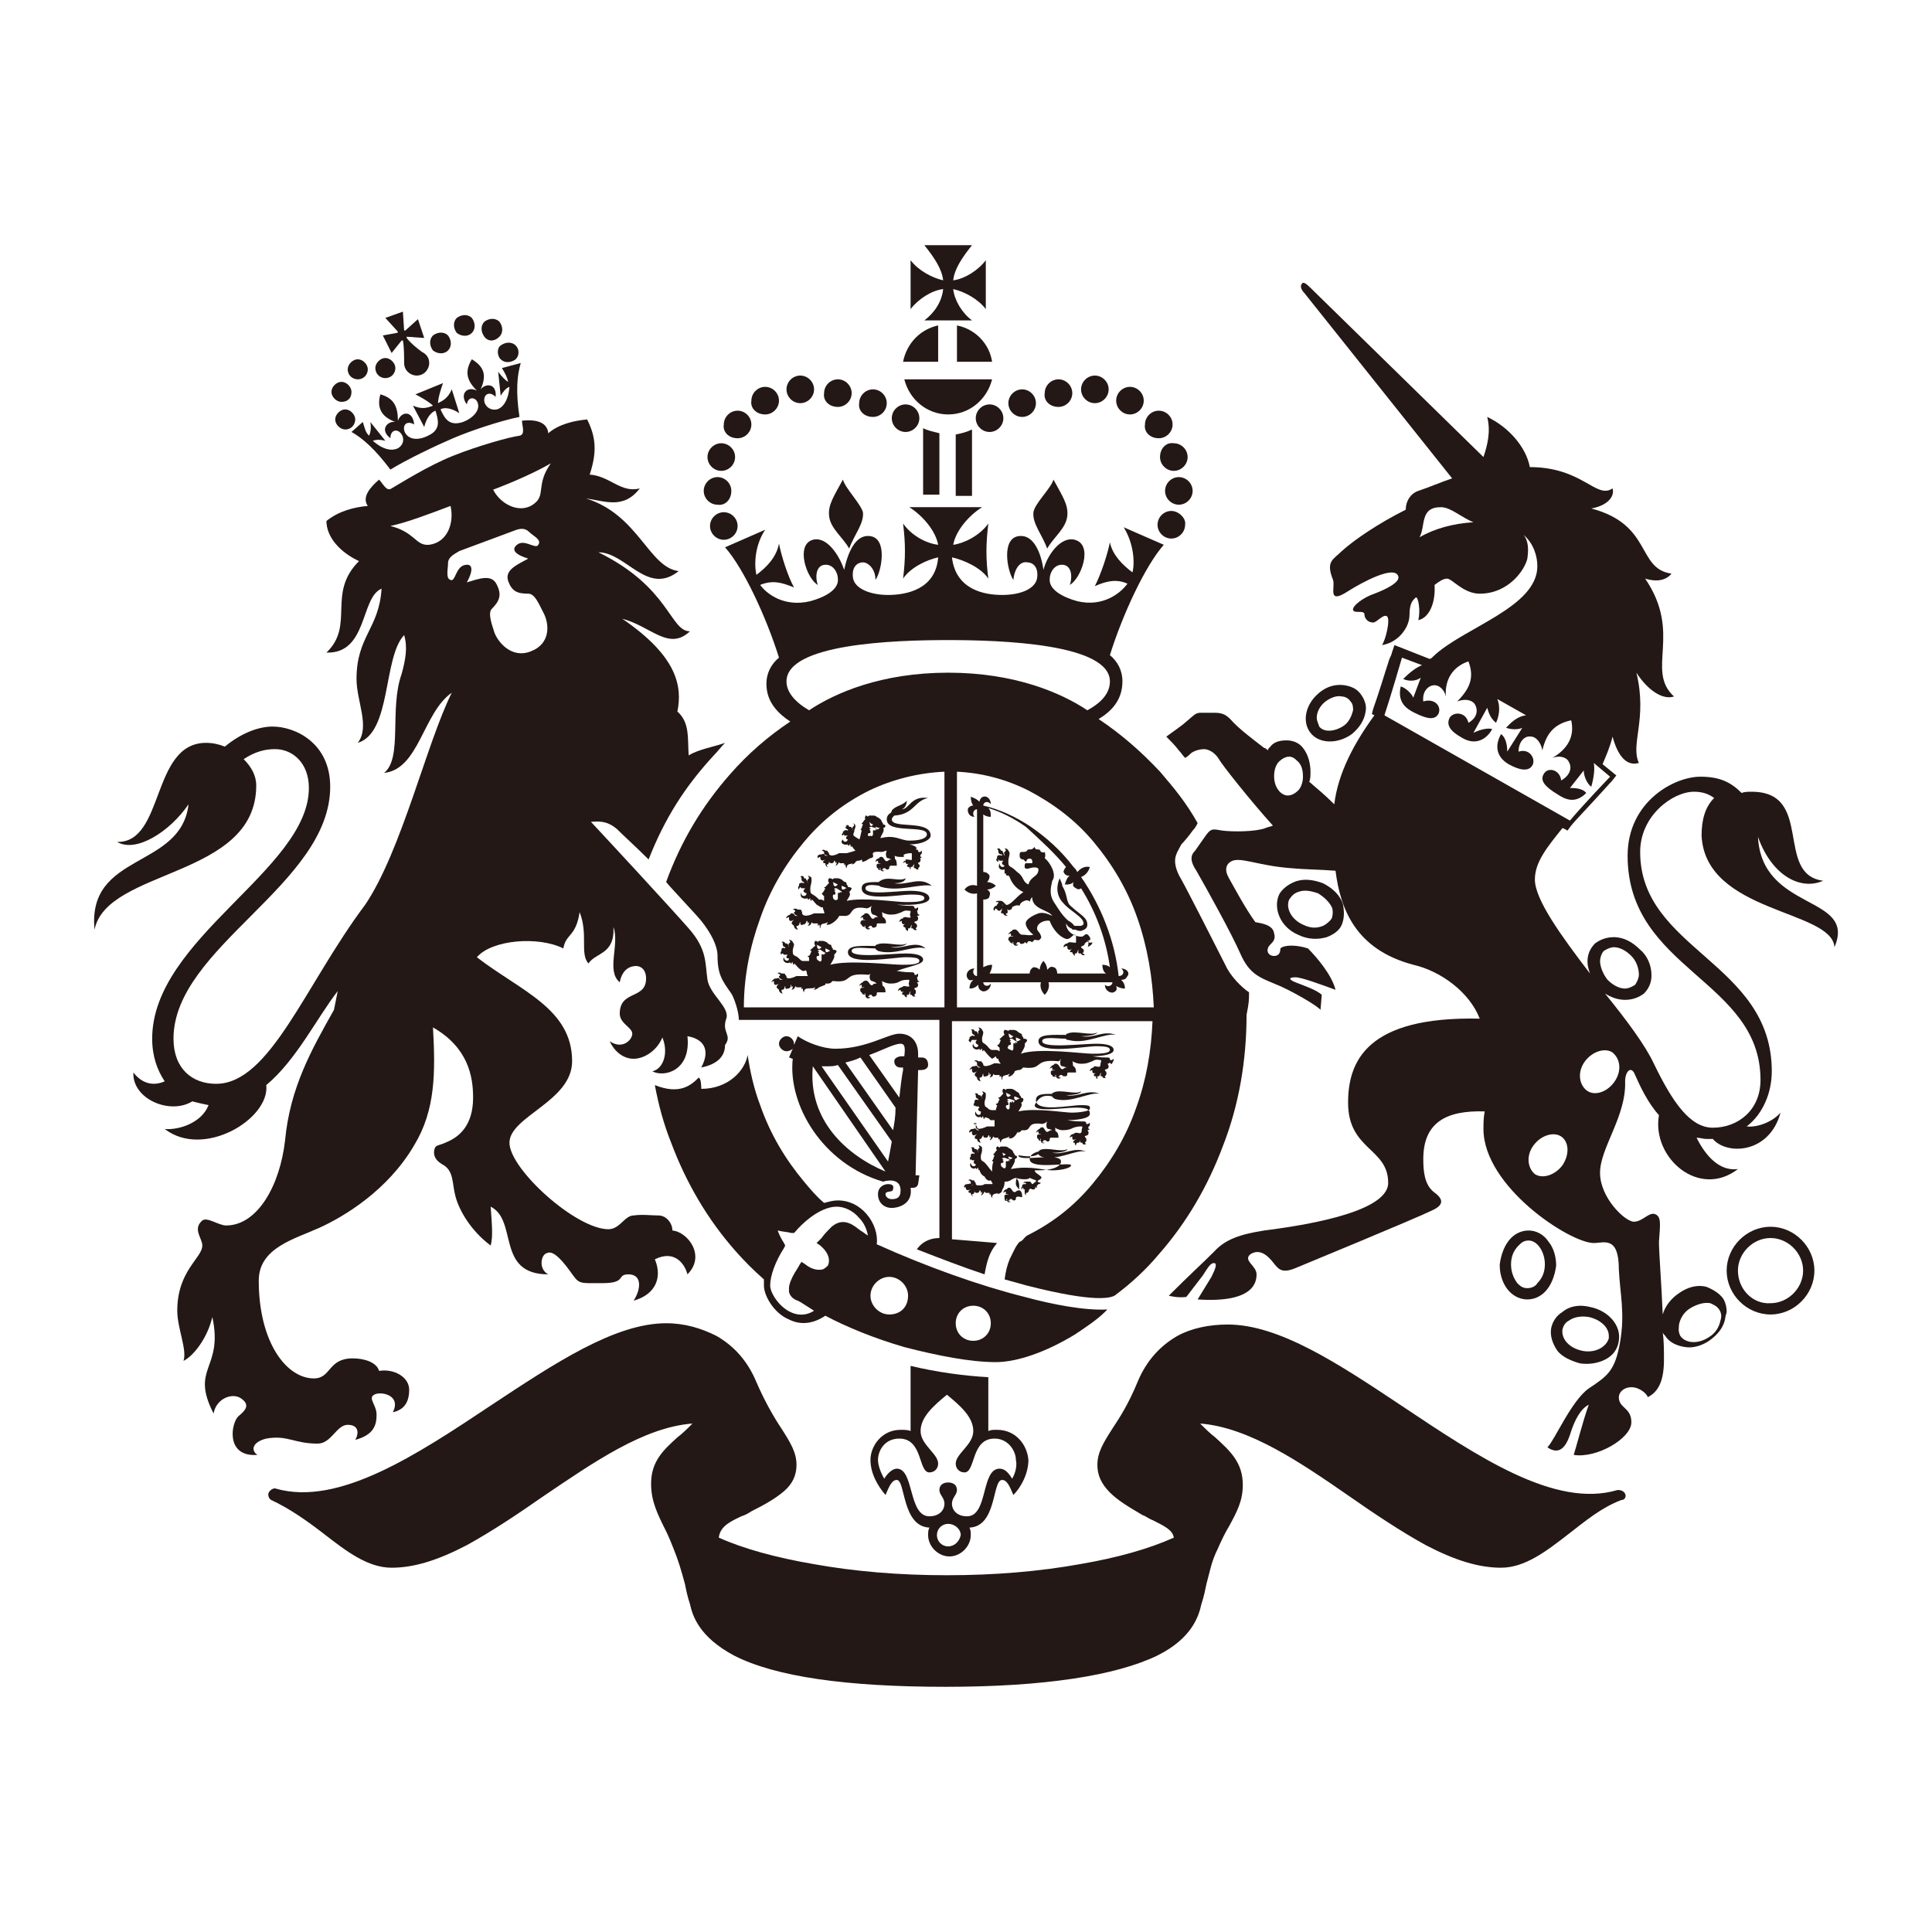 <?xml version="1.0" encoding="UTF-8" standalone="no"?><!DOCTYPE svg PUBLIC "-//W3C//DTD SVG 1.1//EN" "http://www.w3.org/Graphics/SVG/1.1/DTD/svg11.dtd"><svg width="100%" height="100%" viewBox="0 0 56 56" version="1.1" xmlns="http://www.w3.org/2000/svg" xmlns:xlink="http://www.w3.org/1999/xlink" xml:space="preserve" xmlns:serif="http://www.serif.com/" style="fill-rule:evenodd;clip-rule:evenodd;stroke-linejoin:round;stroke-miterlimit:2;"><g><rect id="canvas_background" x="-1" y="-1" width="58" height="58" style="fill:#fff;"/></g><g><path d="M24.432,13.902c-0.255,0.472 -0.436,0.727 -0.4,1.054c0.036,0.363 0.4,0.617 0.581,0.944c0.146,-0.399 0.436,-0.726 0.4,-1.053c-0.073,-0.255 -0.509,-0.691 -0.581,-0.945" style="fill:#231815;fill-rule:nonzero;"/><path d="M30.536,13.902c0.254,0.472 0.436,0.727 0.4,1.054c-0.037,0.363 -0.4,0.617 -0.582,0.944c-0.145,-0.399 -0.436,-0.726 -0.399,-1.053c0.036,-0.255 0.508,-0.691 0.581,-0.945" style="fill:#231815;fill-rule:nonzero;"/><path d="M20.907,13.648c0.218,-0 0.4,-0.182 0.4,-0.4c-0,-0.218 -0.182,-0.4 -0.4,-0.4c-0.218,0 -0.4,0.182 -0.4,0.4c0,0.218 0.182,0.4 0.4,0.4" style="fill:#231815;fill-rule:nonzero;"/><path d="M21.198,14.229c-0,-0.218 -0.182,-0.4 -0.4,-0.4c-0.218,0 -0.4,0.182 -0.4,0.4c0,0.218 0.182,0.4 0.4,0.4c0.218,0.036 0.4,-0.146 0.4,-0.4" style="fill:#231815;fill-rule:nonzero;"/><path d="M21.38,15.246c-0,-0.218 -0.182,-0.399 -0.4,-0.399c-0.218,-0 -0.4,0.181 -0.4,0.399c0,0.218 0.182,0.4 0.4,0.4c0.218,0 0.4,-0.182 0.4,-0.4" style="fill:#231815;fill-rule:nonzero;"/><path d="M23.196,11.686c0.218,-0 0.4,-0.182 0.4,-0.4c-0,-0.218 -0.182,-0.4 -0.4,-0.4c-0.218,0 -0.399,0.182 -0.399,0.4c-0,0.218 0.181,0.4 0.399,0.4" style="fill:#231815;fill-rule:nonzero;"/><path d="M22.179,12.013c0.218,-0 0.4,-0.182 0.4,-0.4c-0,-0.218 -0.182,-0.4 -0.4,-0.4c-0.218,0 -0.4,0.182 -0.4,0.4c-0.036,0.218 0.146,0.4 0.4,0.4" style="fill:#231815;fill-rule:nonzero;"/><path d="M21.38,12.703c0.218,-0 0.399,-0.182 0.399,-0.4c0,-0.218 -0.181,-0.399 -0.399,-0.399c-0.218,-0 -0.4,0.181 -0.4,0.399c-0.037,0.218 0.145,0.4 0.4,0.4" style="fill:#231815;fill-rule:nonzero;"/><path d="M24.286,11.795c0.218,-0 0.4,-0.182 0.4,-0.4c0,-0.218 -0.182,-0.4 -0.4,-0.4c-0.218,0 -0.399,0.182 -0.399,0.4c-0.037,0.218 0.145,0.4 0.399,0.4" style="fill:#231815;fill-rule:nonzero;"/><path d="M25.304,12.085c0.218,0 0.399,-0.181 0.399,-0.399c0,-0.218 -0.181,-0.4 -0.399,-0.4c-0.218,-0 -0.4,0.182 -0.4,0.4c-0.036,0.218 0.145,0.399 0.4,0.399" style="fill:#231815;fill-rule:nonzero;"/><path d="M26.248,12.521c0.218,0 0.4,-0.181 0.4,-0.399c0,-0.218 -0.182,-0.4 -0.4,-0.4c-0.218,-0 -0.399,0.182 -0.399,0.4c-0,0.218 0.181,0.399 0.399,0.399" style="fill:#231815;fill-rule:nonzero;"/><path d="M33.624,13.248c0,0.218 0.182,0.4 0.4,0.4c0.218,-0 0.4,-0.182 0.4,-0.4c-0,-0.218 -0.182,-0.4 -0.4,-0.4c-0.218,-0.036 -0.4,0.146 -0.4,0.4" style="fill:#231815;fill-rule:nonzero;"/><path d="M34.169,13.829c-0.218,0 -0.399,0.182 -0.399,0.4c-0,0.218 0.181,0.4 0.399,0.4c0.218,-0 0.4,-0.182 0.4,-0.4c0,-0.218 -0.182,-0.4 -0.4,-0.4" style="fill:#231815;fill-rule:nonzero;"/><path d="M33.951,14.81c-0.218,0 -0.399,0.182 -0.399,0.4c-0,0.218 0.181,0.4 0.399,0.4c0.218,-0 0.4,-0.182 0.4,-0.4c0.036,-0.182 -0.182,-0.4 -0.4,-0.4" style="fill:#231815;fill-rule:nonzero;"/><path d="M31.735,11.686c0.218,-0 0.4,-0.182 0.4,-0.4c-0,-0.218 -0.182,-0.4 -0.4,-0.4c-0.218,0 -0.4,0.182 -0.4,0.4c0,0.218 0.182,0.4 0.4,0.4" style="fill:#231815;fill-rule:nonzero;"/><path d="M32.752,12.013c0.218,-0 0.4,-0.182 0.4,-0.4c0,-0.218 -0.182,-0.4 -0.4,-0.4c-0.218,0 -0.399,0.182 -0.399,0.4c-0,0.218 0.181,0.4 0.399,0.4" style="fill:#231815;fill-rule:nonzero;"/><path d="M33.588,12.703c0.218,-0 0.4,-0.182 0.4,-0.4c-0,-0.218 -0.182,-0.399 -0.4,-0.399c-0.218,-0 -0.4,0.181 -0.4,0.399c-0.036,0.218 0.146,0.4 0.4,0.4" style="fill:#231815;fill-rule:nonzero;"/><path d="M30.681,11.795c0.218,-0 0.4,-0.182 0.4,-0.4c-0,-0.218 -0.182,-0.4 -0.4,-0.4c-0.218,0 -0.399,0.182 -0.399,0.4c-0.037,0.218 0.145,0.4 0.399,0.4" style="fill:#231815;fill-rule:nonzero;"/><path d="M29.628,12.085c0.218,0 0.399,-0.181 0.399,-0.399c0,-0.218 -0.181,-0.4 -0.399,-0.4c-0.218,-0 -0.4,0.182 -0.4,0.4c-0,0.218 0.182,0.399 0.4,0.399" style="fill:#231815;fill-rule:nonzero;"/><path d="M28.283,12.122c0,0.218 0.182,0.399 0.4,0.399c0.218,0 0.4,-0.181 0.4,-0.399c-0,-0.218 -0.182,-0.4 -0.4,-0.4c-0.218,-0 -0.4,0.182 -0.4,0.4" style="fill:#231815;fill-rule:nonzero;"/><path d="M26.757,14.338l0.472,0l0,-1.78c-0.145,-0.037 -0.327,-0.073 -0.472,-0.146l0,1.926Z" style="fill:#231815;fill-rule:nonzero;"/><path d="M28.174,12.449c-0.145,0.072 -0.291,0.109 -0.472,0.145l-0,1.78l0.472,0l0,-1.925Z" style="fill:#231815;fill-rule:nonzero;"/><path d="M27.193,10.486l0,-1.053c-0.509,0.109 -0.908,0.508 -1.017,1.053l1.017,0Z" style="fill:#231815;fill-rule:nonzero;"/><path d="M27.738,10.486l1.018,0c-0.073,-0.508 -0.473,-0.944 -1.018,-1.053l0,1.053Z" style="fill:#231815;fill-rule:nonzero;"/><path d="M26.212,10.995c0.145,0.582 0.654,1.018 1.272,1.018c0.618,-0 1.126,-0.436 1.272,-1.018l-2.544,0Z" style="fill:#231815;fill-rule:nonzero;"/><path d="M28.174,9.287c-0.291,-0.218 -0.509,-0.581 -0.545,-0.908c0.327,0.073 0.727,0.291 0.945,0.581l-0,-1.417c-0.218,0.291 -0.618,0.545 -0.945,0.582c0.036,-0.327 0.254,-0.654 0.545,-1.018l-1.381,0c0.291,0.364 0.509,0.691 0.545,1.018c-0.327,-0.073 -0.726,-0.291 -0.944,-0.582l-0,1.417c0.218,-0.29 0.617,-0.545 0.944,-0.581c-0.036,0.363 -0.254,0.69 -0.545,0.908l1.381,0Z" style="fill:#231815;fill-rule:nonzero;"/><path d="M28.211,38.864c-0.291,0 -0.509,-0.218 -0.509,-0.509c-0,-0.29 0.218,-0.508 0.509,-0.508c0.29,-0 0.508,0.218 0.508,0.508c0,0.291 -0.218,0.509 -0.508,0.509m-2.435,-0.763c-0.291,0 -0.545,-0.254 -0.545,-0.545c0,-0.291 0.254,-0.545 0.545,-0.545c0.291,0 0.545,0.254 0.545,0.545c0,0.327 -0.218,0.545 -0.545,0.545m-0.836,-2.434l-0.145,-0.109c-0.254,-0.182 -0.472,-0.182 -0.69,-0c-0.109,0.109 -0.218,0.218 -0.291,0.327l-0.145,0.145l0.109,0.073c0.254,0.218 0.29,0.436 0.218,0.581c-0.037,0.036 -0.073,0.073 -0.146,0.109c-0.145,0.036 -0.327,0 -0.508,-0.145l-0.109,-0.073l-0.073,0.109c-0,0.036 -0.036,0.036 -0.036,0.073c-0.037,0.036 -0.037,0.072 -0.073,0.109c-0.109,0.181 -0.182,0.363 -0.182,0.472l0,0.109c0.037,0.145 0.146,0.218 0.255,0.254l0.072,0.037c0.109,0.072 0.291,0.181 0.4,0.254c-0.218,0.145 -0.472,0.145 -0.69,0.036c-0.364,-0.181 -0.582,-0.581 -0.582,-0.763c0,-0.29 0.146,-0.69 0.4,-1.09l0.036,-0.072l-0.036,-0.073c-0.073,-0.109 -0.145,-0.254 -0.182,-0.363c0.146,0.036 0.255,0.036 0.4,0.072l0.073,0l0.036,-0.036c0.145,-0.182 0.69,-0.727 1.199,-0.727c0.218,0 0.472,0.109 0.654,0.327c0.145,0.146 0.218,0.327 0.254,0.509c-0.072,-0.036 -0.145,-0.109 -0.218,-0.145m4.76,1.925c-1.308,-0.327 -2.834,-0.872 -4.287,-1.526c0.036,-0.29 -0.073,-0.617 -0.291,-0.872c-0.218,-0.254 -0.509,-0.399 -0.836,-0.399c-0.145,-0 -0.254,0.036 -0.399,0.072c-0.218,-0.181 -0.4,-0.399 -0.582,-0.617c-0.545,-0.654 -0.981,-1.381 -1.271,-2.217c-0.182,-0.472 -0.291,-0.981 -0.364,-1.453c-0.072,0.436 -0.545,0.981 -1.344,0.981c-0,-0.073 -0,-0.291 -0.073,-0.327c-0.218,0.218 -0.545,0.509 -1.272,0.218c0.109,0.581 0.255,1.126 0.473,1.671c0.436,1.163 1.053,2.217 1.853,3.125c0.254,0.291 0.545,0.581 0.836,0.836l-0,0.181c-0,0.291 0.29,0.8 0.726,0.981c0.364,0.182 0.727,0.109 1.054,-0.109c0.618,0.328 1.417,0.655 2.289,0.909c0.981,0.254 1.926,0.436 2.653,0.436c0.617,-0 1.453,-0.291 2.289,-0.799c0.327,-0.218 0.654,-0.437 0.872,-0.655c0.036,-0.036 0.072,-0.072 0.072,-0.072c-0.654,0.036 -1.598,-0.146 -2.398,-0.364" style="fill:#231815;fill-rule:nonzero;"/><path d="M29.337,42.861c-0.109,-0.182 -0.218,-0.291 -0.363,-0.291c-0.545,0 -0.327,1.381 -0.945,1.381c-0.291,0 -0.436,-0.182 -0.436,-0.363c-0,-0.182 0.145,-0.255 0.145,-0.4c0,-0.145 -0.109,-0.218 -0.254,-0.218c-0.146,0 -0.255,0.073 -0.255,0.218c0,0.145 0.146,0.218 0.146,0.4c-0,0.181 -0.146,0.363 -0.436,0.363c-0.618,0 -0.436,-1.381 -0.945,-1.381c-0.109,0 -0.254,0.109 -0.363,0.291c-0.109,-0.182 -0.182,-0.4 -0.182,-0.545c0,-0.254 0.182,-0.618 0.618,-0.618c0.69,0 0.545,0.981 0.872,0.981c0.145,0 0.254,-0.109 0.254,-0.254c0,-0.291 -0.509,-0.545 -0.509,-0.945c0,-0.399 0.364,-0.726 0.763,-1.053c0.4,0.327 0.764,0.654 0.764,1.053c-0,0.4 -0.509,0.654 -0.509,0.945c-0,0.145 0.109,0.254 0.254,0.254c0.327,0 0.182,-0.981 0.872,-0.981c0.4,0 0.618,0.364 0.618,0.618c0.036,0.145 -0,0.363 -0.109,0.545m-1.853,1.962c-0.182,0 -0.327,-0.145 -0.327,-0.327c-0,-0.182 0.145,-0.327 0.327,-0.327c0.181,0 0.363,0.145 0.363,0.327c-0.036,0.182 -0.182,0.327 -0.363,0.327m1.417,-3.379c-0.109,-0 -0.182,-0 -0.254,0.036l-0,-1.562c-0.691,-0.036 -1.49,-0.145 -2.253,-0.327l-0,1.889c-0.073,-0.036 -0.182,-0.036 -0.291,-0.036c-0.545,-0 -0.872,0.472 -0.872,0.872c0,0.4 0.218,0.763 0.436,1.017c0.109,-0.254 0.182,-0.436 0.327,-0.436c0.254,0 0.145,1.345 0.945,1.381c-0.037,0.073 -0.037,0.145 -0.037,0.218c0,0.327 0.291,0.618 0.618,0.618c0.327,-0 0.618,-0.291 0.618,-0.618c-0,-0.073 -0,-0.145 -0.036,-0.218c0.799,-0.036 0.654,-1.381 0.944,-1.381c0.146,0 0.218,0.182 0.327,0.436c0.218,-0.218 0.436,-0.617 0.436,-1.017c-0.036,-0.436 -0.363,-0.872 -0.908,-0.872" style="fill:#231815;fill-rule:nonzero;"/><path d="M47.105,43.297c-0.037,-0.073 -0.109,-0.109 -0.218,-0.109c-1.817,0.545 -4.07,-0.981 -6.25,-2.434c-1.853,-1.236 -3.561,-2.362 -5.05,-2.362c-0.545,-0 -1.054,0.109 -1.454,0.327c-0.509,0.291 -0.908,0.727 -1.163,1.344c-0.254,0.618 -0.508,1.018 -0.726,1.345c-0.255,0.399 -0.436,0.69 -0.436,1.053c-0,0.291 0.109,0.545 0.363,0.8c0.218,0.218 0.509,0.399 0.945,0.654c0.109,0.036 0.181,0.109 0.29,0.145c0.364,0.182 0.582,0.291 0.618,0.509c-0.727,0.327 -1.635,0.581 -2.689,0.763c-1.199,0.218 -2.507,0.327 -3.888,0.327c-1.38,-0 -2.688,-0.109 -3.887,-0.327c-1.054,-0.182 -1.999,-0.436 -2.726,-0.763c0.037,-0.291 0.255,-0.436 0.655,-0.618c0.109,-0.036 0.181,-0.073 0.29,-0.145c0.364,-0.182 0.691,-0.364 0.945,-0.582c0.254,-0.218 0.363,-0.472 0.363,-0.763c0,-0.363 -0.181,-0.654 -0.436,-1.053c-0.218,-0.327 -0.472,-0.763 -0.726,-1.345c-0.255,-0.617 -0.654,-1.053 -1.163,-1.344c-0.436,-0.218 -0.909,-0.364 -1.454,-0.364c-1.489,0 -3.233,1.163 -5.05,2.362c-2.18,1.454 -4.433,2.943 -6.25,2.435c-0.072,-0.037 -0.181,0.036 -0.218,0.109c-0.036,0.072 0,0.181 0.073,0.218c0.545,0.254 1.054,0.617 1.526,0.981c0.654,0.508 1.272,0.981 1.962,0.981c0.654,-0 1.344,-0.218 2.18,-0.654c0.727,-0.4 1.49,-0.909 2.217,-1.417c1.453,-0.981 2.906,-1.999 4.323,-2.108c-0.145,0.146 -0.29,0.291 -0.436,0.4c-0.399,0.363 -0.763,0.69 -0.763,1.344c0,0.509 0.182,0.872 0.436,1.381c0.073,0.145 0.146,0.327 0.218,0.509c0.146,0.363 0.218,0.618 0.327,1.017c0.037,0.182 0.073,0.364 0.146,0.582c0.072,0.327 0.254,0.944 1.272,1.489c1.199,0.618 3.27,0.909 6.14,0.909c2.871,-0 4.942,-0.327 6.141,-0.909c1.017,-0.508 1.199,-1.162 1.271,-1.489c0.073,-0.218 0.109,-0.4 0.146,-0.582c0.109,-0.399 0.145,-0.654 0.327,-1.017c0.109,-0.255 0.218,-0.473 0.327,-0.654c0.218,-0.4 0.4,-0.727 0.4,-1.199c-0,-0.654 -0.364,-0.981 -0.8,-1.381c-0.145,-0.109 -0.291,-0.254 -0.436,-0.4c1.417,0.109 2.907,1.127 4.324,2.108c0.727,0.508 1.49,1.017 2.216,1.417c0.836,0.436 1.527,0.654 2.181,0.654c0.69,-0 1.308,-0.473 1.962,-0.981c0.472,-0.364 0.944,-0.763 1.526,-0.981c0.109,-0 0.145,-0.109 0.109,-0.182" style="fill:#231815;fill-rule:nonzero;"/><path d="M27.738,29.199l0,-6.831c0.727,0.036 1.417,0.218 2.071,0.545c0.691,0.363 1.345,0.836 1.89,1.49c0.545,0.654 0.981,1.381 1.271,2.216c0.291,0.836 0.436,1.708 0.473,2.58l-5.705,0Zm-0.254,-9.701c-1.926,-0 -3.27,0.581 -4.033,1.09c-0.436,-0.255 -0.654,-0.545 -0.654,-0.836c-0,-1.09 3.088,-1.199 4.687,-1.199c1.562,-0 4.687,0.109 4.687,1.199c0,0.291 -0.182,0.581 -0.654,0.836c-0.763,-0.509 -2.107,-1.09 -4.033,-1.09m-0.109,9.701l-5.814,0c0,-0.908 0.182,-1.78 0.473,-2.58c0.29,-0.835 0.726,-1.562 1.271,-2.216c0.545,-0.654 1.163,-1.127 1.89,-1.49c0.69,-0.327 1.417,-0.509 2.18,-0.545l-0,6.831Zm8.829,-0.436c-0.218,-0.145 -0.545,-0.472 -0.69,-0.799c-0.218,-0.436 -1.127,-2.217 -1.272,-2.471c-0.109,-0.182 -0.182,-0.363 -0.182,-0.545c0,-0.182 0.109,-0.327 0.182,-0.473c0.073,-0.072 0.254,-0.29 0.327,-0.399c0.073,-0.073 0.109,-0.146 0.145,-0.218c-0.327,-0.582 -0.654,-0.981 -1.09,-1.49c-0.545,-0.581 -1.126,-1.09 -1.78,-1.526c0.363,-0.218 0.69,-0.545 0.69,-1.09c0,-0.327 -0.145,-0.581 -0.363,-0.763c0.363,-1.163 1.017,-2.58 1.562,-3.198l-1.162,-0.508c0.29,0.472 0.327,1.017 0.254,1.308c-0.291,-0.218 -0.581,-0.509 -0.654,-0.872c-0.073,0.363 -0.254,0.908 -0.436,1.271c0.327,-0.145 0.618,-0.218 0.945,-0.072c-0.182,0.254 -0.691,0.69 -1.454,0.508c-0.399,-0.109 -0.835,-0.327 -0.799,-0.654c-0,-0.181 0.145,-0.436 0.4,-0.399c0.254,0.036 0.254,0.399 0.181,0.581c0.327,-0.182 0.691,-1.163 0.146,-1.308c-0.4,-0.109 -0.8,0.436 -0.909,0.872c-0.072,-0.509 -0.29,-1.017 -0.69,-0.981c-0.545,0.036 -0.363,1.017 -0.182,1.272c0.037,-0.364 0.218,-0.545 0.4,-0.509c0.145,0 0.327,0.109 0.291,0.436c-0.037,0.327 -0.473,0.509 -1.018,0.509c-0.508,-0 -1.344,-0.146 -1.453,-1.09c0.327,0.072 0.836,0.29 1.054,0.617c-0.073,-0.581 -0.073,-0.981 -0,-1.598c-0.255,0.363 -0.727,0.581 -1.018,0.617c0.073,-0.399 0.436,-0.835 0.836,-1.09l-2.108,0c0.4,0.255 0.763,0.691 0.836,1.09c-0.327,-0.036 -0.763,-0.254 -1.017,-0.617c0.072,0.581 0.072,1.017 -0,1.598c0.218,-0.327 0.69,-0.545 1.017,-0.617c-0.073,0.944 -0.945,1.09 -1.453,1.09c-0.509,-0 -0.981,-0.182 -1.018,-0.509c-0.036,-0.327 0.146,-0.436 0.291,-0.436c0.145,0 0.363,0.182 0.363,0.509c0.182,-0.255 0.364,-1.236 -0.181,-1.272c-0.4,-0.036 -0.618,0.472 -0.727,0.981c-0.145,-0.436 -0.509,-0.981 -0.908,-0.872c-0.509,0.145 -0.182,1.126 0.145,1.308c-0.073,-0.182 -0.073,-0.545 0.182,-0.581c0.254,-0.037 0.399,0.218 0.399,0.399c0.037,0.327 -0.399,0.545 -0.799,0.654c-0.763,0.182 -1.272,-0.218 -1.453,-0.472c0.363,-0.145 0.617,-0.073 0.981,0.073c-0.182,-0.327 -0.364,-0.909 -0.436,-1.272c-0.073,0.4 -0.364,0.69 -0.654,0.908c-0.073,-0.327 -0.037,-0.872 0.254,-1.308l-1.163,0.509c0.545,0.618 1.199,2.035 1.563,3.198c-0.218,0.181 -0.364,0.436 -0.364,0.763c0,0.545 0.364,0.872 0.691,1.09c-0.654,0.436 -1.236,0.944 -1.744,1.526c-0.8,0.908 -1.418,1.925 -1.854,3.125c0.146,0.181 0.872,0.944 1.018,1.126c0.29,0.363 0.472,0.727 0.472,1.017c0,0.545 0.145,0.727 0.4,1.09c0.073,0.109 0.218,0.509 0.218,0.763l5.813,0l0,6.323c-0.218,-0 -0.472,0.072 -0.654,0.327c0.654,0.254 1.308,0.508 1.963,0.726c0.072,-0.399 0.145,-0.654 0.363,-0.908c-0,0 -0.836,-0.073 -1.308,-0.109l-0,-6.322l5.813,-0c-0.036,0.872 -0.181,1.707 -0.472,2.507c-0.291,0.836 -0.727,1.562 -1.272,2.216c-0.545,0.654 -1.162,1.127 -1.889,1.49c-0.109,0.073 -0.109,0.145 -0.218,0.182c-0.109,0.109 -0.182,0.29 -0.291,0.508c-0.072,0.182 -0.109,0.327 -0.145,0.582c0.254,0.072 0.4,0.109 0.654,0.181c1.998,0.509 2.471,0.364 2.58,0.255c0.436,-0.327 0.872,-0.727 1.235,-1.163c0.799,-0.908 1.417,-1.962 1.853,-3.125c0.473,-1.199 0.691,-2.507 0.691,-3.815c0.072,-0.363 0.072,-0.436 0.072,-0.654" style="fill:#231815;fill-rule:nonzero;"/><path d="M30.899,25.13c-0.036,0.036 -0.072,0.109 -0.072,0.145c0.036,0.073 0.072,0.109 0.181,0.109c-0.072,0.036 -0.109,0.145 -0.145,0.254c0.109,0 0.182,0 0.254,-0.072c-0.036,0.109 0,0.145 0.073,0.181c0.036,0.037 0.109,0.037 0.145,0c0.436,0.691 0.727,1.49 0.836,2.289c-0.036,-0.036 -0.109,-0.072 -0.218,-0.072c0,0.109 0.036,0.218 0.109,0.254l-1.417,0c-0,-0.073 -0.036,-0.182 -0.109,-0.182c-0.073,-0.036 -0.109,0 -0.182,0.073c0,-0.073 -0.036,-0.182 -0.109,-0.254c-0.072,0.072 -0.109,0.181 -0.109,0.254c-0.072,-0.073 -0.145,-0.073 -0.181,-0.073c-0.073,0.037 -0.109,0.109 -0.109,0.182l-1.163,0c0.036,-0.073 0.073,-0.145 0.073,-0.254c-0.109,-0 -0.182,0.036 -0.255,0.072l0,-1.962c0.109,0 0.182,-0.036 0.182,-0.109c0.036,-0.072 -0,-0.145 -0.073,-0.181c0.073,-0 0.182,-0.037 0.255,-0.109c-0.073,-0.073 -0.182,-0.109 -0.255,-0.109c0.073,-0.073 0.073,-0.146 0.073,-0.182c-0.036,-0.073 -0.109,-0.109 -0.182,-0.109l0,-1.672c0.037,0.037 0.109,0.073 0.218,0.073c0,-0.109 0,-0.182 -0.072,-0.254c0.363,0.109 0.726,0.29 1.09,0.545c0.436,0.399 0.835,0.763 1.162,1.163m1.599,2.943c0.109,0.072 0.073,0.218 -0.073,0.218c-0.109,-1.018 -0.508,-2.035 -1.09,-2.871c0.109,-0.036 0.218,-0.145 0.255,-0.29c-0.182,-0.037 -0.291,0.072 -0.364,0.145c-0.036,-0.073 -0.072,-0.109 -0.109,-0.145c-0.363,-0.473 -0.763,-0.836 -1.235,-1.163c-0.436,-0.291 -0.908,-0.509 -1.381,-0.618c0,-0.109 0.146,-0.145 0.218,-0.036c0,-0.182 -0.145,-0.255 -0.218,-0.218c-0.036,-0 -0.109,0.072 -0.109,0.145c-0.072,-0.073 -0.145,-0.109 -0.254,-0.145c-0,0.109 0.036,0.218 0.073,0.254c-0.073,0 -0.109,0.036 -0.146,0.073c-0.036,0.072 0,0.254 0.182,0.254c-0.073,-0.073 -0.036,-0.218 0.073,-0.218l-0,2.217c-0.109,-0.037 -0.255,-0.037 -0.364,0.109c0.109,0.109 0.255,0.145 0.364,0.109l-0,2.398c-0.109,-0 -0.146,-0.146 -0.073,-0.218c-0.182,-0 -0.255,0.145 -0.218,0.254c0.036,0.073 0.073,0.109 0.182,0.073c-0.073,0.072 -0.109,0.145 -0.109,0.254c0.109,0 0.181,-0.036 0.254,-0.109c-0,0.109 0.036,0.145 0.109,0.182c0.073,0.036 0.254,-0.037 0.254,-0.218c-0.072,0.109 -0.218,0.072 -0.218,-0.037l1.672,0c-0.037,0.109 -0,0.255 0.109,0.364c0.109,-0.109 0.145,-0.255 0.109,-0.364l1.853,0c-0,0.109 -0.146,0.146 -0.218,0.073c-0,0.182 0.181,0.254 0.254,0.218c0.073,-0.036 0.109,-0.073 0.073,-0.182c0.072,0.037 0.145,0.073 0.254,0.073c0,-0.109 -0.036,-0.182 -0.109,-0.254c0.109,-0 0.145,-0.037 0.182,-0.109c0.072,-0.073 -0,-0.218 -0.182,-0.218" style="fill:#231815;fill-rule:nonzero;"/><path d="M31.517,27.455c0.073,-0.036 0.145,-0.073 0.145,-0.145c-0.072,0.036 -0.145,-0 -0.145,-0.037c0.073,-0.036 0.109,0 0.073,-0.109c-0.073,-0.109 -0.109,-0.109 -0.182,-0.036c-0.073,0.073 -0.509,-0.036 -0.509,-0.363c0.037,0.072 0.073,0.109 0.146,0.145c-0,-0 0.036,-0 0.036,0.036l0.073,0c0.036,0 0.072,0.037 0.145,0.037l0.036,-0c0.109,-0.037 0.182,-0.073 0.182,-0.182c-0,-0.182 -0.145,-0.254 -0.363,-0.436c-0.073,-0.073 -0.146,-0.109 -0.182,-0.182c-0.073,-0.145 -0.036,-0.254 -0.182,-0.508c0,-0.073 -0.036,-0.109 -0.072,-0.218c-0.073,0.145 -0.146,0.472 0.109,0.726c0.181,0.218 0.581,0.4 0.581,0.582c-0,0.036 -0.036,0.072 -0.109,0.072l-0.109,0c-0.036,0 -0.073,0 -0.073,-0.036c-0.036,-0.036 -0.072,-0.073 -0.145,-0.109c-0.182,-0.145 -0.327,-0.4 -0.4,-0.509c-0.181,-0.254 -0.109,-0.472 -0.072,-0.654c0.145,-0.181 -0.073,-0.545 -0.218,-0.654c-0,0 0.036,-0.072 -0,-0.181c-0.037,0.036 -0.073,-0 -0.109,-0c-0.037,-0.073 -0.037,-0.073 -0.109,-0.073c-0.073,-0 -0.073,-0.073 -0.073,-0.073c-0.036,0.037 -0.073,0.073 -0.109,0.073c-0.073,-0 -0.109,-0 -0.109,0.036c-0.036,0.037 -0.073,0.037 -0.145,0.037c-0.073,-0 -0.073,0.036 -0.073,0.109c-0,0.036 -0,0.072 0.073,0.109l0.036,-0l0.073,0.072l0.036,-0.072c0.036,-0.037 0.145,-0.037 0.145,0.036c0,0.036 0.037,0.073 -0.036,0.073l-0.145,-0c-0.037,-0 -0.037,0.072 -0.037,0.109c0,0.036 0.037,0.072 0.146,0.036c0.109,-0.036 0.254,-0.036 0.254,0.036c-0,0.218 -0.218,0.182 -0.291,0.436c-0.072,-0.036 -0.109,-0.072 -0.145,-0.145c-0.036,-0.073 -0.073,-0.145 -0.182,-0.218c-0.036,-0.036 -0.109,-0.109 -0.181,-0.145c-0.073,-0.037 -0.073,-0.073 -0.073,-0.182c-0,-0.073 0.036,-0.145 0.036,-0.218c0,-0 0,-0.036 -0.036,-0.073c-0,-0.036 -0.073,-0.072 -0.109,-0.072c-0,-0 0.036,0.036 0.036,0.072l-0.036,0.037c-0,-0 -0.036,0.036 -0,0.072l-0,0.037c-0.036,-0.037 -0.036,-0.109 -0.073,-0.146l-0.036,0c-0,-0.036 -0.073,-0.109 -0.109,-0.036c-0,-0 0.036,-0 0.036,0.036l0,0.037c0,0.036 0.037,0.072 0.109,0.072l0,0.037c-0.109,-0.037 -0.145,-0 -0.145,0.036l-0,0.036c-0.036,0.037 -0.036,0.073 0.036,0.109l0,-0.072l0.037,0.036l0.109,-0c-0.073,0.073 -0.037,0.109 0.036,0.145c-0.036,0.073 -0.145,0.037 -0.145,-0.072c-0.073,0.145 0.036,0.218 0.145,0.181l-0,0.146c-0,-0 -0,-0.037 0.036,-0.037c0,0.037 0,0.073 0.073,0.073l-0,-0.036c-0,0.036 0.036,0.072 0.036,0.072c0.037,0.109 0.146,0.327 0.4,0.436c-0.109,0.073 -0.218,0.182 -0.291,0.255c-0.072,0.072 -0.181,0.145 -0.218,0.109c-0.036,-0.037 -0.036,-0.037 -0.072,-0.073c-0.037,-0.036 -0.073,-0.036 -0.073,-0.036l-0.036,-0c-0.037,-0 -0.109,-0 -0.109,0.036l0.072,-0l0,0.036c0,0.037 0.037,0.073 0.146,0.037c-0,-0 0.036,-0 -0,-0c-0,-0 -0.037,0.036 -0.073,-0c-0.073,-0 -0.073,-0.073 -0.109,-0c-0,-0 -0,0.036 -0.036,0.036c-0.037,-0 -0.109,0.109 -0.037,0.145c0,0 0,-0.036 0.037,-0.072l0.036,0.036c0.036,0.036 0.073,0.073 0.145,-0.036c0,0.072 -0.072,0.145 0,0.145l0.037,-0c-0,0.073 0.109,0.073 0.145,0.073c-0.036,-0 -0.073,-0.037 -0.073,-0.073l0.037,-0c0.036,-0.036 -0,-0.109 -0,-0.145c-0,0.036 0.036,0.072 0.109,0.036c0.036,-0.036 0.036,-0.036 0.036,-0.073c0.073,-0.036 0.145,-0.072 0.218,-0.036c-0,-0.036 0.036,-0.109 0.145,-0.145c0.073,-0.037 0.146,-0 0.146,0.036c-0,-0.036 0.036,-0.109 0.072,-0.145c0,0.363 0.473,0.363 0.582,0.545c-0.146,-0.073 -0.291,-0.109 -0.4,-0.073c-0.109,0.036 -0.327,0.145 -0.363,0.254c-0.037,0.109 0.109,0.291 0.218,0.364c-0.146,0.036 -0.182,-0 -0.327,-0c-0.109,-0 -0.109,-0.182 -0.255,-0.146c0,0 -0.036,0 -0.036,0.037c-0.036,-0 -0.109,0.072 -0.109,0.109c-0,-0 0.036,-0.037 0.073,-0.037l-0,0.037c-0,0.036 -0,0.036 0.036,0.036l0.036,-0c0,0.036 -0.145,-0.036 -0.145,0.109c-0,-0 -0,0.036 0.036,0.036c0,0.037 0.037,0.073 0.109,0.073l-0.036,-0.036l0.036,-0l0,-0.037l0,0.073c0,0.036 0.073,0.109 0.146,0.036c-0.037,0 -0.073,0 -0.073,-0.036l0.036,-0l0,-0.036l0.073,-0c-0,0.036 0.036,0.072 0.109,0.036c0.036,-0 0.036,-0.036 0.036,-0.036c0.037,-0 0.037,0.036 0.073,0.036c-0,-0.036 0.036,-0.109 0.145,-0.036l0.073,-0.073c-0,-0 0.109,0.036 0.145,-0c0.073,-0.073 0.037,-0.073 0.037,-0.109c-0.037,-0.109 -0.073,-0.109 -0.109,-0.182c-0.037,-0.181 0.218,-0.29 0.363,-0.254c0.036,0.109 0.182,0.4 0.436,0.509c0.145,0.072 0.218,-0.109 0.291,-0.109l0.036,0.036l-0,0.182c-0,0.036 -0.109,-0 -0.182,-0c-0.036,-0 -0.072,0.036 -0.072,0.036c-0.037,-0 -0.109,0.036 -0.109,0.109c0.036,-0 0.036,-0.036 0.109,-0.036l-0,0.036c-0,0.073 0.072,0.109 0.145,0.036c-0,0 0.036,0 -0,0c-0.036,0.037 -0.109,0.109 -0.036,0.109l0.036,0c-0,0.037 0.036,0.073 0.073,0.109l-0,-0.072l0.036,-0c0.036,-0 0.036,-0.073 0.073,-0.109c-0,0.036 -0.037,0.109 0.036,0.109l0.036,-0c0,0.036 0.073,0.072 0.109,0.036c0,-0 -0.036,-0.036 -0.072,-0.036l0.036,-0.037c0.036,-0.109 -0.073,-0.109 -0.073,-0.145c0,-0.036 0.109,-0.036 0.109,-0.109c0.037,-0.036 0.109,-0.073 0.109,-0.109c0,0.254 -0.036,0.218 -0.036,0.218Z" style="fill:#231815;fill-rule:nonzero;"/><path d="M26.212,30.616l-0.073,0c-0.072,0 -0.218,0.036 -0.218,0.145c0,0.109 0.073,0.182 0.182,0.182l0.073,0l-0,0.073c-0.037,0.181 -0.073,0.472 -0.109,0.799l-0.872,-1.235c0.399,-0.146 0.726,-0.327 0.908,-0.327c0.109,-0 0.145,0.072 0.109,0.363m-0.327,2.144l-1.381,-1.962c0.146,-0.037 0.291,-0.073 0.436,-0.146l1.018,1.454c-0,0.254 -0.037,0.472 -0.073,0.654m-0.145,0.908l-1.926,-2.761l0.182,-0c0.109,-0 0.181,-0 0.29,-0.037l1.563,2.217c-0.037,0.218 -0.073,0.4 -0.109,0.581m-2.18,-2.761l2.107,3.052c-1.126,-0.472 -2.253,-1.49 -2.107,-3.052m3.161,-0.255l-0.109,0l-0,-0.109c-0,-0.327 -0.182,-0.581 -0.545,-0.581c-0.327,0 -0.945,0.436 -1.853,0.436c-0.364,0 -0.836,-0.182 -1.09,-0.363l-0.109,0.254l-0,-0.036c-0,-0.109 -0.109,-0.218 -0.218,-0.218c-0.109,-0 -0.218,0.109 -0.218,0.218c-0,0.109 0.109,0.218 0.218,0.218c0.072,-0 0.145,-0.037 0.181,-0.073l-0.109,0.254c0.037,0 0.073,0.037 0.109,0.037c-0.145,1.344 0.872,3.052 2.616,3.561c0.255,-0.073 0.509,-0.037 0.509,0.254c0,0.182 -0.073,0.254 -0.254,0.254c-0.109,0 -0.182,-0.072 -0.182,-0.145c0,-0.109 0.218,-0.036 0.218,-0.145c0.036,-0.109 -0.036,-0.146 -0.145,-0.146c-0.109,0 -0.291,0.073 -0.291,0.291c0,0.254 0.182,0.4 0.4,0.4c0.181,-0 0.617,-0.109 0.545,-0.582c0.109,0 0.181,0 0.218,-0.109l0.036,-0.254l-0.109,-0l0.073,-3.052l0.072,-0c0.109,-0 0.218,-0.037 0.218,-0.146c0,-0.145 -0.072,-0.218 -0.181,-0.218" style="fill:#231815;fill-rule:nonzero;"/><path d="M25.158,24.185c0,-0.037 0.037,-0.037 0.037,-0.037c0.036,0 0.036,0 0.036,-0.036c0,-0.036 0,-0.036 -0.036,-0.073c0.036,0 0.036,0 0.036,-0.036l-0.036,0c-0,0 -0,-0.036 0.036,-0.036l0.036,-0l0.109,0.036c0,0 0.037,0 0.037,0.036l-0,0.037c-0,-0 -0,-0.037 -0.037,-0.037l0,0.037c-0.036,-0 -0.036,-0.037 -0.072,-0l-0,0.109c-0,0.036 -0.037,0.072 -0.073,0.036c-0.073,0.036 -0.073,0 -0.073,-0.036m0.146,-0.291c-0,0.036 -0.073,0.073 -0.073,0.036c-0.036,-0.036 0,-0.036 -0.036,-0.109c0.036,0.037 0.072,0.073 0.109,0.073m0.072,0.073c0,-0 0.109,0.036 0.146,0.036c-0.073,0 -0.037,0.036 -0.073,0.036c-0.073,0 -0.073,-0.036 -0.073,-0.072m-0.29,0.072m1.271,0.436c0.4,0 0.618,-0.145 0.618,-0.254c0,-0.472 -1.126,-0.182 -1.126,-0.472c-0,-0.037 0.036,-0.073 0.072,-0.109c0.582,-0.037 0.582,-0.436 0.981,-0.509c-0.508,-0.073 -0.545,0.327 -0.763,0.327c0.109,-0.036 0.146,-0.182 0.146,-0.254c-0.109,0.145 -0.327,0.145 -0.436,0.29c-0,0.037 -0.037,0.073 -0.037,0.073c-0.072,0.036 -0.109,0.109 -0.109,0.182c0,0.436 1.163,0.145 1.163,0.436c0,0.109 -0.182,0.181 -0.509,0.181c-0.254,0 -0.399,-0.181 -0.835,-0.072c-0,-0.073 0.145,-0.218 0.072,-0.291c0.037,0 0.073,-0.036 0.073,-0.073c-0.036,-0.036 -0.073,-0.036 -0.073,-0.036c0,-0.036 0,-0.036 -0.036,-0.073c0,0 0,-0.036 -0.036,-0.072c-0,-0 -0.037,-0.037 -0.109,-0.073c-0.037,-0.036 -0.073,-0.036 -0.109,-0.036l-0.073,-0c-0.036,-0 -0.073,-0 -0.073,0.036c-0.036,-0.036 -0.036,-0.036 -0.072,-0.036c-0,0.036 -0.037,0.072 -0,0.109c-0.037,-0 -0.073,0.109 -0.109,0.109c-0,0.036 0.036,0.036 0.036,0.036c-0.036,0.073 -0.036,0.145 -0.073,0.145l0.037,0.037c-0.037,0.109 -0.037,0.218 -0.073,0.254c-0.036,-0.036 -0.073,-0.036 -0.109,-0.073c-0.073,-0.036 -0.073,-0.072 -0.036,-0.145c-0,-0.073 0.036,-0.109 0.036,-0.145l0,-0.037c0,-0.036 -0.073,-0.072 -0.073,-0.072c0,-0 0.037,0.036 0.037,0.072l-0.037,0.037c0,-0 -0.036,0.036 0,0.072l0,0.037c0,-0.037 -0.036,-0.109 -0.072,-0.109l-0.037,-0c0,-0.037 -0.036,-0.073 -0.109,-0.037l0.037,0c-0,0 -0,0.037 -0.037,0.037c0,0.036 0.037,0.072 0.073,0.072l-0,0.037c-0.073,-0.037 -0.109,-0 -0.145,0.036l-0,0.036c-0.037,0 -0.037,0.073 -0,0.073c-0,0 -0,-0.036 0.036,-0.036l-0,0.036l0.109,0c-0.073,0.036 -0.073,0.109 -0,0.109c-0.036,0.109 -0.145,0.073 -0.145,0c-0.109,0.109 0.036,0.182 0.145,0.145c-0,0.037 -0,0.037 0.036,0.037c0,-0 0,-0.037 0.037,-0.037c-0,0.037 -0,0.073 0.036,0.073l0,-0.036c0,-0 0.036,0.073 0.109,0.145c-0.109,0.037 -0.254,0.073 -0.254,0.073l-0.218,-0c-0.073,0.036 -0.218,0.109 -0.291,0.036c-0,-0.036 -0,-0.036 -0.036,-0.072c-0,-0.037 -0.037,-0.037 -0.037,-0.037l-0.036,0c-0.036,-0.036 -0.073,-0.036 -0.109,0c0.036,0 0.036,0 0.073,0.037l-0,0.036c-0,0.036 -0,0.036 0.109,0.073l-0.073,-0c-0.036,-0.037 -0.036,-0.073 -0.109,-0.037l-0.036,0c-0.037,0 -0.109,0.037 -0.073,0.109c-0,0 0.036,-0.036 0.073,-0.036l-0,0.036c-0,0.037 0.036,0.109 0.145,0.037c-0.036,0.036 -0.109,0.072 -0.036,0.109l0.036,-0c-0,0.072 0.036,0.109 0.073,0.109c-0,-0 -0.037,-0.037 -0.037,-0.073l0.037,-0c0.036,-0.036 0.036,-0.073 0.036,-0.109c-0,0.036 -0,0.073 0.073,0.073c0.072,-0 0.072,-0.073 0.072,-0.073c0.037,-0 0.037,0.036 0.037,0.073l0.036,-0.037c-0,0.037 -0,0.073 -0.036,0.109c0.036,0 0.072,-0.036 0.109,-0.109c-0,0 -0,0.037 0.036,0.037l0.109,-0l-0,0.072c-0,0 -0,-0.036 0.036,-0.036c0,-0 0,0.073 0.037,0.109c-0,-0.145 0.109,-0.109 0.181,-0.145l-0.036,0.036c0.036,-0 0.109,-0.036 0.109,-0.073c0,0 0.036,-0.036 0.073,-0.036c0.036,-0 0.072,-0 0.109,-0.036c-0,-0 0.036,0.072 -0,0.072c0.109,0 0.218,-0.109 0.254,-0.109c0.218,-0.036 -0.145,-0.218 0.327,-0.181c0.036,-0 0.109,-0.037 0.145,-0.037c-0.036,0.073 -0.036,0.218 0.037,0.218c0.036,0 0.072,0.037 0.109,0.037c-0.037,-0 -0.073,-0 -0.109,0.036c-0.109,0.073 -0.109,-0.145 -0.218,-0.109c-0,-0 -0.037,-0 -0.037,0.036c-0.036,0 -0.109,0.037 -0.109,0.109c0,0 0.037,-0.036 0.073,-0.036l0,0.036c0,0 0,0.037 0.036,0.037l0.037,-0c-0,0.036 -0.146,-0.037 -0.109,0.109c-0,-0 -0,0.036 0.036,0.036c0,0.036 0.036,0.073 0.073,0.036l-0.037,-0.036l0.037,-0l-0,-0.036l-0,0.072c-0,0.037 0.072,0.073 0.109,0.037c-0,-0 -0.037,-0 -0.073,-0.037l0.036,0l0,-0.036l0.073,-0c0,0.036 0.036,0.036 0.073,0.036c0.072,-0.036 -0,-0.072 0.072,-0.109l0.182,0c0,-0.036 0,-0.145 -0.036,-0.181c-0.037,-0 -0,-0.073 -0.037,-0.109c0.073,0.036 0.146,0.036 0.218,0.036c0.146,-0 0,-0.036 0.073,-0.073c0.073,-0.036 0.182,-0.036 0.182,-0.036c0.036,-0 0.036,-0 0.036,0.036l0,0.146c0,0.036 -0.073,-0 -0.145,-0c-0.037,-0 -0.037,-0 -0.037,0.036c-0.036,-0 -0.072,0.036 -0.072,0.073c-0,-0 0.036,-0.037 0.072,-0.037c0,0.073 0.073,0.073 0.109,0.037c0,-0 0.037,-0 0,-0c-0.036,0.036 -0.109,0.072 -0.036,0.109l0.036,-0c0,0.036 0.037,0.072 0.037,0.072l-0,-0.072l0.036,-0c0.036,-0 0.036,-0.073 0.073,-0.073c-0,0.036 -0.037,0.073 -0,0.109l0.036,-0c0,0.036 0.036,0.036 0.109,0.036c0,0 -0.036,0 -0.036,-0.036l0.036,-0.036c0.036,-0.073 -0.036,-0.073 -0.036,-0.109c-0,-0.037 0.072,-0 0.072,-0.109c0,-0 0,-0.037 -0.036,-0.037c0.036,0 0.036,0 0.073,-0.036c-0.073,-0 -0.037,-0.036 -0.037,-0.073c0.037,0 0.037,-0.036 0.037,-0.109c-0.037,0.037 -0.109,0.073 -0.109,0c-0,0 -0,-0.036 -0.073,-0.036c0.073,-0.036 0,-0.109 -0.182,-0.146c-0.036,0.037 -0.036,0.037 0,0" style="fill:#231815;fill-rule:nonzero;"/><path d="M24.468,26.692c-0,-0 -0,-0.036 -0,-0m-0.327,-0.727c-0,-0.036 0.036,-0.036 0.036,-0.036c0.037,-0 0.037,-0 0.037,-0.036c-0,-0.037 -0,-0.037 -0.037,-0.073c0.037,-0 0.037,-0.036 0.037,-0.036l-0.037,-0c0,-0 0,-0.037 0.037,-0.037l0.036,0l0.109,0.073c-0,-0 0.036,-0 0.036,0.036l0,0.037c0,-0 0,-0.037 -0.036,-0.037c-0.036,0 -0.036,0.037 -0,0.037c-0.036,-0 -0.073,-0.037 -0.073,-0l0,0.145c0,0.036 -0.036,0.073 -0.109,0.036c-0.036,-0.036 -0.036,-0.072 -0.036,-0.109m0.145,-0.327c-0.036,0.037 -0.072,0.073 -0.109,0.037c-0.036,-0.037 0,-0.037 -0.036,-0.109c0.073,0.036 0.145,0.072 0.145,0.072m0.109,0.037c0,-0 0.109,0.036 0.146,0.072c-0.073,0 -0.037,0.037 -0.109,0.037c-0.037,-0 -0.037,-0.037 -0.037,-0.109m-0.654,0.581m3.198,-0.218c-0,-0.109 -0.146,-0.218 -0.545,-0.218c-0.4,-0 -1.308,0.145 -1.308,-0.073c-0,-0.109 0.181,-0.109 0.399,-0.072c0,-0 0.037,0.036 0.073,0.036c0.509,0.145 1.126,-0.109 1.453,-0.036c-0.363,-0.291 -0.69,-0 -1.09,-0.073c0.218,-0 0.327,-0.073 0.327,-0.145c-0.181,0.109 -0.508,-0.073 -0.726,0.072c-0,0 -0.037,0 -0.037,0.037c-0.29,-0 -0.508,-0 -0.508,0.181c-0,0.4 1.09,0.182 1.417,0.182c0.327,-0 0.399,0.036 0.399,0.109c0,0.109 -0.327,0.109 -0.545,0.109c-0.29,-0 -1.199,-0.145 -1.707,-0.036c0.036,-0.073 0.145,-0.182 0.072,-0.255c0.037,-0.036 0.073,-0.072 0.073,-0.109c-0.036,-0.036 -0.073,-0.036 -0.109,-0.036c-0,-0.036 -0,-0.036 -0.036,-0.073c-0,0 -0,-0.072 -0.037,-0.072c-0.036,-0 -0.072,-0.037 -0.109,-0.073c-0.072,-0.036 -0.109,-0.036 -0.109,-0.036l-0.072,-0c-0.037,-0 -0.073,-0 -0.073,0.036c-0.036,-0.036 -0.073,-0.036 -0.109,-0.036c-0.036,0.036 -0.036,0.072 -0,0.145c-0.036,-0 -0.109,0.145 -0.145,0.109c-0,0.036 0.036,0.036 0.036,0.036c-0.036,0.073 -0.073,0.146 -0.109,0.146c0.036,0.036 0.036,0.072 0.073,0.072l-0,0.146l-0.073,-0.037l-0.073,0l0.037,0l-0.037,0c-0.036,-0.036 -0.109,-0.109 -0.181,-0.145c-0.073,-0.036 -0.073,-0.073 -0.073,-0.182c-0,-0.072 0.036,-0.145 0.036,-0.218l0,-0.072c0,-0.037 -0.072,-0.073 -0.109,-0.073c0,-0 0.037,0.036 0.037,0.073l-0.037,0.036c0,0.036 -0.036,0.036 0,0.073l0,0.036c0,-0.036 -0.036,-0.109 -0.072,-0.145l-0.037,-0c0,-0.037 -0.036,-0.109 -0.109,-0.037c0,0 0.037,0 0.037,0.037l-0,0.036c-0,0.036 0.036,0.073 0.072,0.073l0,0.036c-0.072,-0.036 -0.145,-0 -0.145,0.036l-0,0.037c-0.036,0.036 -0.036,0.072 -0,0.109c-0,-0 -0,-0.037 0.036,-0.073l0.037,0.036l0.109,0c-0.073,0.073 -0.073,0.109 0.036,0.146c-0,0.109 -0.182,0.109 -0.145,-0.037c-0.073,0.146 0.036,0.218 0.181,0.182c0,0.036 0,0.036 0.037,0.036c-0,0 -0,-0.036 0.036,-0.036c-0,0.036 -0,0.073 0.036,0.073l0,-0.037c0.037,0 0.073,0.073 0.146,0.146c0.072,0.036 0.145,0.109 0.181,0.072c0,0.073 0.073,0.182 0.037,0.182l-0.291,-0c-0.073,0.036 -0.254,0.109 -0.327,0.036c-0.036,-0.036 -0,-0.036 -0.036,-0.109c-0,-0.036 -0.037,-0.036 -0.073,-0.036l-0.036,-0c-0.037,-0.036 -0.109,-0.036 -0.146,-0c0.037,-0 0.037,-0 0.073,0.036c-0,0 -0,0.037 -0.036,0.037c-0,0.036 -0,0.072 0.109,0.109l-0.073,-0c-0.036,-0.037 -0.036,-0.073 -0.109,-0.073c-0,-0 -0.036,-0 -0.036,0.036c-0.037,0 -0.146,0.073 -0.109,0.109c-0,0 0.036,-0.036 0.072,-0.036l0,0.036c0,0.073 0.037,0.109 0.146,0.037c-0.037,0.036 -0.109,0.109 -0.037,0.145l0.037,0.036c-0,0.073 0.072,0.109 0.109,0.109c-0,-0.036 -0.037,-0.036 -0.037,-0.109l0.037,0c0.072,-0.036 0.036,-0.109 0.072,-0.109c0,0.037 0,0.109 0.073,0.073c0.073,-0 0.109,-0.073 0.109,-0.109c0.036,-0 0.036,0.036 0.036,0.073l0.037,-0.037c-0,0.037 -0,0.073 -0.037,0.109c0.037,0 0.109,-0.036 0.109,-0.109l0.037,0.037l0.145,-0l-0,0.072l0.036,-0.036c0.037,-0 0,0.073 0.037,0.109c-0,-0.182 0.109,-0.109 0.218,-0.182c-0,0.037 -0.037,0.037 -0.037,0.073c0.109,0.036 0.327,-0.145 0.364,-0.254l0.109,-0c0.363,0.036 0.109,-0.327 0.69,-0.218c0.036,-0 0.109,-0.037 0.145,-0.073c-0.036,0.073 -0.036,0.218 0.037,0.254c0.036,0 0.109,0.037 0.145,0.073c-0.036,-0 -0.109,-0 -0.109,0.036c-0.109,0.073 -0.109,-0.181 -0.254,-0.145c-0,-0 -0.037,-0 -0.037,0.036c-0.036,0 -0.109,0.073 -0.109,0.109c0,0 0.037,-0.036 0.073,-0.036l0,0.036c0,0 0,0.037 0.036,0.037l0.037,-0c-0,0.036 -0.146,-0.037 -0.146,0.109c0,-0 0,0.036 0.037,0.036c-0,0.036 0.036,0.073 0.109,0.073l-0.037,-0.037l0.037,0l-0,-0.036l-0,0.073c-0,0.036 0.072,0.109 0.145,0.036c-0.036,-0 -0.073,-0 -0.073,-0.036l0.037,-0l-0,-0.037l0.072,0c0,0.037 0.037,0.073 0.109,0.037c0.073,-0.037 0,-0.109 0.073,-0.109l0.218,-0c0.036,-0.037 0,-0.146 -0.073,-0.182c-0.036,-0.036 0,-0.073 -0.036,-0.145c0.073,0.036 0.145,0.072 0.254,0.072c0.182,0 0.218,-0.036 0.327,-0.072c0.109,-0.073 0.182,-0.037 0.218,-0.037c0.037,0 0.037,0 0.037,0.037c-0.037,0.109 -0,0.109 -0,0.145c-0,0.036 -0.109,-0 -0.146,-0c-0.036,-0 -0.072,-0 -0.072,0.036c-0.037,0 -0.109,0.037 -0.109,0.109c-0,0 0.036,-0.036 0.072,-0.036l0,0.036c0,0.073 0.073,0.073 0.109,0.037c0,-0 0.037,-0 0,-0c-0.036,0.036 -0.109,0.072 -0.036,0.109c0,-0 0.036,-0 0.036,0.036c0,0.036 0.037,0.073 0.073,0.073l0,-0.073l0.036,-0c0.037,-0 0.037,-0.073 0.073,-0.109c0,0.036 -0.036,0.109 0,0.109l0.036,-0c0,0.036 0.073,0.073 0.109,0.036l-0.036,-0.036l0.036,-0.036c0.037,-0.109 -0.072,-0.109 -0.072,-0.146c-0,-0.036 0.109,0 0.109,-0.109c-0,-0.036 -0,-0.036 -0.037,-0.072c0.037,-0 0.073,-0 0.073,-0.037c-0.073,0 -0.036,-0.072 -0.073,-0.109c0.037,0 0.037,-0.036 0.037,-0.109c-0.037,0.037 -0.109,0.073 -0.109,0c-0,0 -0,-0.036 -0.073,-0.036c-0.109,-0 -0.218,-0 -0.436,-0.036c0.545,0.036 0.945,-0.037 0.945,-0.182" style="fill:#231815;fill-rule:nonzero;"/><path d="M23.669,27.746c-0,-0.037 0.036,-0.037 0.036,-0.037c0.036,0 0.036,0 0.036,-0.036c0,-0.036 0,-0.036 -0.036,-0.073c0.036,0 0.036,-0.036 0.036,-0.036l-0.036,-0c-0,-0 -0,-0.036 0.036,-0.036l0.037,-0l0.109,0.072c-0,0 0.036,0 0.036,0.037l-0,0.036c-0,-0 -0,-0.036 -0.036,-0.036l-0,0.036c-0.037,-0 -0.073,-0.036 -0.073,-0l-0,0.145c-0,0.037 -0.036,0.073 -0.073,0.037c-0.072,-0.037 -0.072,-0.073 -0.072,-0.109m0.145,-0.291c-0.036,0.036 -0.073,0.073 -0.109,0.036c-0.036,-0.036 -0,-0.036 -0.036,-0.109c0.072,0.037 0.145,0.073 0.145,0.073m0.109,0.036c-0,0 0.109,0.037 0.145,0.073c-0.072,-0 -0.036,0.036 -0.109,0.036c-0.036,0 -0.036,-0.072 -0.036,-0.109m2.834,0.327c0,-0.109 -0.145,-0.181 -0.509,-0.181c-0.399,-0 -1.562,0.145 -1.562,-0.073c0,-0.145 0.4,-0.073 0.69,-0.073c0,0.037 0.037,0.037 0.073,0.073c0.509,0.145 1.017,-0.182 1.381,-0.073c-0.291,-0.254 -0.654,0.037 -1.018,-0.036c0.218,-0 0.436,-0.036 0.473,-0.109c-0.182,0.109 -0.654,-0.073 -0.872,0.036c-0,0 -0.037,0 -0.037,0.037c-0.363,-0 -0.799,-0.037 -0.799,0.181c-0,0.4 1.344,0.146 1.671,0.146c0.327,-0 0.4,0.036 0.4,0.109c0,0.109 -0.327,0.109 -0.509,0.109c-0.29,-0 -1.562,-0.146 -2.071,-0c0.037,-0.073 0.146,-0.218 0.109,-0.291c0.037,-0.036 0.073,-0.073 0.073,-0.109c-0.036,-0.036 -0.073,-0.036 -0.109,-0.036c-0,-0.037 -0,-0.037 -0.036,-0.073c-0,-0 -0,-0.073 -0.037,-0.073c-0.036,0 -0.072,-0.036 -0.109,-0.072c-0.072,-0.037 -0.109,-0.037 -0.109,-0.037l-0.072,0c-0.037,0 -0.073,0 -0.073,0.037c-0.036,-0.037 -0.036,-0.037 -0.073,-0.037c-0.036,0.037 -0.036,0.073 0,0.146c-0.036,-0 -0.109,0.109 -0.145,0.109c-0,0.036 0.036,0.036 0.036,0.036c-0.036,0.073 -0.036,0.145 -0.109,0.145c0,0.037 0.037,0.037 0.037,0.037l-0,0.109l-0.182,-0c-0.073,-0 -0.109,-0.109 -0.218,-0.146c-0.073,-0.036 -0.073,-0.072 -0.073,-0.145c0,-0.073 0.037,-0.145 0.037,-0.182c-0,0 -0,-0.036 -0.037,-0.072c0,-0.037 -0.072,-0.073 -0.109,-0.073c0,-0 0.037,0.036 0.037,0.073l-0.037,0.036c0,-0 -0.036,0.036 0,0.073l0,0.036c0,-0.036 -0.036,-0.109 -0.072,-0.109l-0.037,-0c0,-0.036 -0.072,-0.073 -0.109,-0.036c0,-0 0.037,-0 0.037,0.036l-0,0.036c-0,0.037 0.036,0.073 0.072,0.073l0,0.036c-0.072,-0.036 -0.109,0 -0.109,0.037l0,0.036c-0.036,0.036 -0.036,0.073 0,0.109c0,-0 0,-0.036 0.037,-0.036l0.036,0.036l0.109,-0c-0.073,0.073 -0.036,0.109 0.036,0.109c0,0.109 -0.145,0.073 -0.145,-0.036c-0.073,0.109 0.073,0.218 0.182,0.145c-0,0.036 -0,0.036 0.036,0.036c-0,0 -0,-0.036 0.036,-0.036c0,0.036 0,0.073 0.037,0.073l-0,-0.037c0.036,0 0.109,0.146 0.254,0.218c0.036,0 0.073,0 0.073,-0.036c-0,0 -0,0.036 0.036,0.036c-0,0.073 0.036,0.146 0.036,0.146l-0.327,-0c-0.072,0.036 -0.254,0.109 -0.29,0.036c-0,-0.036 -0,-0.036 -0.037,-0.073c0,-0.036 -0.036,-0.036 -0.072,-0.036l-0.037,0c-0.036,-0.036 -0.109,-0.036 -0.109,0c0.037,0 0.037,0 0.073,0.036c-0,0 -0,0.037 -0.036,0.037c-0,0.036 -0,0.072 0.109,0.109l-0.073,-0c-0.036,-0.037 -0.036,-0.073 -0.109,-0.037l-0.036,0c-0.037,0 -0.109,0.073 -0.109,0.109c-0,0 0.036,-0.036 0.072,-0.036l0,0.036c0,0.073 0.037,0.109 0.146,0.037c-0.037,0.036 -0.109,0.109 -0.037,0.145l0.037,0.036c-0,0.073 0.072,0.109 0.109,0.109c-0,0 -0.037,-0.036 -0.037,-0.109l0.037,0c0.072,-0.036 0.036,-0.072 0.072,-0.109c0,0.037 0,0.109 0.073,0.073c0.073,0 0.109,-0.073 0.073,-0.109c0.036,0 0.036,0.036 0.036,0.073l0.036,-0.037c0,0.037 0,0.073 -0.036,0.109c0.036,0 0.109,-0.036 0.109,-0.109l0.036,0.037l0.146,-0l-0,0.072c-0,0 -0,-0.036 0.036,-0.036c-0,0 -0,0.073 0.036,0.109c0,-0.182 0.218,-0.073 0.327,-0.145c0,0.036 -0.036,0.036 -0.036,0.072c0.036,0 0.109,-0.036 0.145,-0.072l0.182,-0.073l-0,-0.036l0.073,-0c0.109,-0 0.109,-0.073 0.145,-0.073c0.618,0.073 0.254,-0.254 1.017,-0.182c0.037,0 0.037,0 0.073,-0.036c-0.036,0.073 -0.036,0.182 0.036,0.218c0.037,0 0.109,0.036 0.146,0.073c-0.037,-0 -0.109,-0 -0.109,0.036c-0.109,0.073 -0.109,-0.182 -0.255,-0.109c0,0 -0.036,0 -0.036,0.036c-0.036,0 -0.109,0.073 -0.109,0.109c0,0 0.036,-0.036 0.073,-0.036l-0,0.036c-0,0.037 -0,0.037 0.036,0.037l0.036,-0c0,0.036 -0.145,-0.037 -0.109,0.109c0,-0 0,0.036 0.037,0.036c-0,0.036 0.036,0.073 0.109,0.073l-0.037,-0.037l0.037,0l-0,0.073c-0,0.036 0.072,0.109 0.145,0.036c0,0 -0.073,0 -0.073,-0.036l0.037,0l-0,-0.036l0.072,-0c0,0.036 0.037,0.072 0.109,0.036c0.073,-0.036 0,-0.109 0.073,-0.109l0.218,0c0,-0.036 0,-0.145 -0.073,-0.182c-0.036,-0.036 0,-0.072 -0.036,-0.145c0.073,0.036 0.145,0.073 0.254,0.073c0.182,-0 0.218,-0.037 0.291,-0.073c0.073,-0.036 0.182,-0.036 0.218,-0.036c0.036,-0 0.036,-0 0.036,0.036c-0.036,0.109 0,0.109 0,0.145c0,0.037 -0.109,0 -0.145,0c-0.036,0 -0.073,0.037 -0.073,0.037c-0.036,-0 -0.109,0.036 -0.109,0.109c0,-0 0.037,-0.037 0.073,-0.037c0,0.073 0.073,0.073 0.109,0.037c0,-0 0.036,-0 0,-0c-0.036,0.036 -0.109,0.072 -0.036,0.109l0.036,-0c0,0.036 0.036,0.072 0.073,0.072l-0,-0.072l0.036,-0c0.036,-0 0.036,-0.073 0.073,-0.109c-0,0.036 -0.037,0.109 -0,0.109l0.036,-0c0,0.036 0.073,0.072 0.109,0.036c0,0 -0.036,0 -0.036,-0.036l0.036,-0.037c0.036,-0.109 -0.036,-0.109 -0.036,-0.145c-0,-0.036 0.109,0 0.109,-0.109c-0,0 -0,-0.036 -0.037,-0.073c0.037,0 0.037,0 0.073,-0.036c-0.073,0 -0.036,-0.036 -0.073,-0.109c0.037,0 0.037,-0.036 0.037,-0.109c-0.037,0.036 -0.109,0.073 -0.109,0c-0,0 -0,-0.036 -0.073,-0.036c-0.109,-0 -0.182,-0 -0.436,-0.037c0.363,-0.145 0.763,-0.181 0.763,-0.327" style="fill:#231815;fill-rule:nonzero;"/><path d="M29.737,30.907m-0.582,-0.872m0.073,0.29c-0,-0.036 0.036,-0.036 0.036,-0.036c0.037,0 0.037,0 0.037,-0.036c-0,-0.037 -0,-0.037 -0.037,-0.073c0.037,0 0.037,-0.036 0.037,-0.036l-0.037,-0c0,-0 0,-0.037 0.037,-0.037l0.036,0l0.109,0.073c-0,0 0.036,0 0.036,0.036l0,0.037c0,-0 0,-0.037 -0.036,-0.037c-0.036,0 -0.036,0 -0,0.037c-0.036,-0 -0.073,-0.037 -0.073,-0l0,0.145c0,0.036 -0.036,0.073 -0.072,0.036c-0.109,-0.036 -0.109,-0.072 -0.073,-0.109m0.145,-0.29c-0.036,0.036 -0.072,0.072 -0.109,0.036c-0.036,-0.036 0,-0.036 -0.036,-0.109c0.036,0 0.109,0.073 0.145,0.073m0.073,0.036c-0,0 0.109,0.036 0.145,0.073c-0.072,-0 -0.036,0.036 -0.109,0.036c-0.036,0 -0.036,-0.073 -0.036,-0.109m2.798,0.727c-0,-0 -0,-0.037 -0,-0c0.036,-0.037 0.036,-0.073 0.036,-0.109c-0.036,0.036 -0.109,0.072 -0.109,-0c0,-0 0,-0.037 -0.073,-0.037c-0.109,0 -0.218,0 -0.436,-0.036c0,0 -0.036,0 0,0c0.218,0 0.618,-0.036 0.618,-0.182c0,-0.109 -0.145,-0.181 -0.509,-0.181c-0.399,-0 -1.562,0.145 -1.562,-0.073c-0,-0.145 0.4,-0.073 0.69,-0.073c0,0.037 0.037,0.037 0.073,0.037c0.509,0.145 1.054,-0.218 1.381,-0.146c-0.4,-0.145 -0.618,0.109 -1.018,0.037c0.218,-0 0.436,-0.037 0.473,-0.109c-0.182,0.109 -0.654,-0.073 -0.872,0.036c-0,0 -0.037,0 -0.037,0.036c-0.363,0 -0.799,-0.036 -0.799,0.182c-0,0.4 1.344,0.145 1.671,0.145c0.327,0 0.4,0.037 0.4,0.109c0,0.109 -0.327,0.109 -0.509,0.109c-0.29,0 -1.562,-0.181 -2.071,0c0.037,-0.072 0.146,-0.218 0.109,-0.29c0.037,-0.037 0.073,-0.073 0.073,-0.109c-0.036,-0.037 -0.073,-0.037 -0.109,-0.037c-0,-0.036 -0,-0.036 -0.036,-0.072c-0,-0 -0,-0.073 -0.037,-0.073c0,0 -0.072,-0.036 -0.109,-0.073c-0.036,-0.036 -0.109,-0.036 -0.109,-0.036l-0.072,0c-0.037,0 -0.073,0 -0.073,0.036c-0.036,-0.036 -0.073,-0.036 -0.109,-0.036c-0.036,0.036 -0.036,0.073 -0,0.145c-0.036,0 -0.109,0.109 -0.145,0.109c-0,0.037 0.036,0.037 0.036,0.037c-0.036,0.072 -0.036,0.145 -0.109,0.145c0.036,0.036 0.036,0.073 0.073,0.073l-0,0.109l-0.073,-0.037l-0.145,0c-0.073,0 -0.109,-0.109 -0.218,-0.181c-0.073,-0.037 -0.073,-0.073 -0.073,-0.146c-0,-0.072 0.036,-0.109 0.036,-0.181c0,-0 0,-0.037 -0.036,-0.073c-0,-0.036 -0.073,-0.073 -0.109,-0.073c-0,0 0.036,0.037 0.036,0.073l-0.036,0.036l-0,0.109c-0,-0.036 -0.036,-0.109 -0.073,-0.109l-0.036,0c-0,-0.036 -0.036,-0.072 -0.109,-0.036c-0,0 0.036,0 0.036,0.036l0,0.037c0,0.036 0.037,0.072 0.073,0.072l-0,0.037c-0.073,-0.037 -0.109,-0 -0.145,0.036l-0,0.036c-0.037,0.037 -0.037,0.073 0.036,0.109c-0,0 -0,-0.036 0.036,-0.072l0.146,-0c-0.073,0.072 -0.037,0.109 0.036,0.145c-0,0.109 -0.145,0.073 -0.145,-0.036c-0.073,0.109 0.072,0.218 0.181,0.145c0,0.036 0,0.036 0.037,0.036c-0,0 -0,-0.036 0.036,-0.036c-0,0.036 -0,0.073 0.036,0.073l0,-0.037c0.037,0 0.109,0.146 0.255,0.255c-0,-0 0.072,-0.037 0.109,-0.073c-0,0.036 0.036,0.073 0.036,0.073l0.036,-0c0,0.072 0.073,0.145 0.073,0.145c-0.036,0 -0.182,-0.036 -0.218,0c-0.073,0.036 -0.254,0.109 -0.291,0.036c0,-0.036 0,-0.036 -0.036,-0.072c-0,-0.037 -0.036,-0.037 -0.073,-0.037l-0.036,0c-0.036,-0.036 -0.109,-0.036 -0.109,0c0.036,0 0.036,0 0.073,0.037l-0,0.036c-0,0.036 -0,0.073 0.109,0.109l-0.073,0c-0.036,-0.036 -0.036,-0.073 -0.109,-0.036l-0.036,-0c-0.037,-0 -0.109,0.072 -0.109,0.109c-0,-0 0.036,-0.037 0.072,-0.037l0,0.037c0,0.072 0.037,0.109 0.146,0.036c-0.037,0.036 -0.109,0.109 -0.037,0.145l0.037,0.037c-0,0.072 0.072,0.109 0.109,0.109c-0,-0 -0.037,-0.037 -0.037,-0.109l0.037,-0c0.072,-0.037 0.036,-0.109 0.072,-0.109c0,0.036 0,0.109 0.073,0.072c0.073,0 0.109,-0.072 0.073,-0.109c0.036,0 0.036,0.037 0.036,0.073l0.036,-0.036c0,0.036 0,0.072 -0.036,0.109c0.036,-0 0.109,-0.037 0.109,-0.109l0.036,0.036l0.146,0l-0,0.073c-0,-0 -0,-0.037 0.036,-0.037c0.036,0 -0,0.073 0.036,0.109c0,-0.181 0.109,-0.109 0.218,-0.181c0,0.036 -0.036,0.036 -0.036,0.072c0.036,0.037 0.182,-0.072 0.182,-0.145c-0,0 0.072,-0.036 0.109,-0.036c0.109,-0 0.109,-0.073 0.145,-0.073c0.618,0.073 0.254,-0.254 1.017,-0.182c0.037,0 0.037,-0.036 0.073,-0.072c-0.036,0.072 -0.036,0.218 0.036,0.218c0.037,-0 0.109,0.036 0.146,0.036c-0.037,0 -0.073,0 -0.109,0.036c-0.109,0.073 -0.109,-0.181 -0.255,-0.145l-0.036,0.036c-0.036,0 -0.109,0.073 -0.109,0.109c-0,0 0.036,-0.036 0.073,-0.036l-0,0.036c-0,0.037 -0,0.037 0.036,0.037l0.036,-0c0,0.036 -0.145,-0.037 -0.109,0.109c0,-0 0,0.036 0.037,0.036c-0,0.036 0.036,0.073 0.109,0.036l-0.037,-0.036l0.037,0l-0,-0.036l-0,0.072c-0,0.037 0.072,0.109 0.145,0.037c-0.036,-0 -0.073,-0 -0.073,-0.037l0.037,0l-0,-0.036l0.072,0c0,0.036 0.037,0.036 0.109,0.036c0.073,-0.036 0,-0.109 0.073,-0.109l0.218,0c-0,-0.036 -0,-0.145 -0.073,-0.181c-0.036,-0.037 0,-0.073 -0.036,-0.146c0.073,0.037 0.145,0.073 0.254,0.073c0.182,0 0.218,-0.036 0.327,-0.073c0.109,-0.072 0.182,-0.036 0.218,-0.036c0.037,0 0.037,0 0.037,0.036c-0.037,0.109 -0,0.109 -0.037,0.146c0,0.036 -0.109,-0 -0.145,-0c-0.036,-0 -0.036,0.036 -0.036,0.036c-0.037,0 -0.109,0.036 -0.109,0.109c-0,0 0.036,-0.036 0.072,-0.036l0,0.036c0,0.073 0.073,0.073 0.109,0.036c0,0 0.037,0 0,0c-0.036,0.037 -0.109,0.073 -0.036,0.109l0.036,0c0,0.037 0,0.073 0.037,0.073l-0,-0.073l0.036,0c0.036,0 0.036,-0.072 0.073,-0.109c-0,0.037 -0.037,0.109 -0,0.109l0.036,0c0,0.037 0.036,0.073 0.109,0.037c0,-0 -0.036,-0 -0.036,-0.037l0.036,-0.036c0.036,-0.109 -0.036,-0.109 -0.036,-0.145c-0,-0.037 0.109,-0 0.109,-0.109c-0,-0 -0,-0.037 -0.037,-0.073c0.037,0 0.037,0 0.073,-0.036c0.036,0.072 0.073,0.036 0.073,-0" style="fill:#231815;fill-rule:nonzero;"/><path d="M29.446,31.888c-0.036,-0 -0.073,-0.073 -0.036,-0.109c-0,-0 0.109,0.036 0.145,0.073c-0.073,-0 -0.073,0.036 -0.109,0.036m-0.073,0.073c0,-0 0,-0.037 -0.036,-0.037c-0.036,0 -0,0 -0,0.037c-0.036,-0 -0.036,-0.037 -0.073,-0l0,0.145c0,0.036 -0.036,0.073 -0.072,0.036c-0.037,-0.036 -0.037,-0.072 -0.037,-0.072c0,-0.037 0.037,-0.037 0.037,-0.037c0.036,0 0.036,0 0.036,-0.036c-0,-0.036 -0,-0.036 -0.036,-0.073c0.036,0 0.036,-0.036 0.036,-0.036l-0.036,-0c-0,-0 -0,-0.036 0.036,-0.036l0.036,-0l0.109,0.036c0,-0 0.037,-0 0.037,0.036c-0.037,0 -0,0.037 -0.037,0.037m-0.072,-0.218c-0.037,0.036 -0.073,0.072 -0.109,0.036c-0.037,-0.036 -0,-0.036 -0.037,-0.109c0.073,0.036 0.146,0.073 0.146,0.073m1.199,0.036c-0,0.036 0.036,0.036 0.072,0.073c0.473,0.145 1.018,-0.218 1.308,-0.146c-0.363,-0.145 -0.617,0.109 -0.981,0.037c0.218,-0 0.436,-0.037 0.436,-0.109c-0.145,0.109 -0.617,-0.073 -0.799,0.036c-0,-0 -0.036,-0 -0.036,0.036c-0.255,0 -0.473,0 -0.473,0.182c0,0.363 0.981,0.145 1.308,0.145c0.291,0 0.255,0.037 0.255,0.109c-0,0.073 -0.364,0.109 -0.509,0.109c-0.254,0 -1.054,-0.145 -1.562,-0.036c0.036,-0.073 0.145,-0.182 0.072,-0.254c0.037,-0 0.073,-0.037 0.073,-0.109c-0.036,-0.037 -0.073,-0.037 -0.073,-0.037c0,-0.036 0,-0.036 -0.036,-0.072c-0,-0 -0,-0.037 -0.036,-0.073c-0,-0 -0.073,-0.036 -0.109,-0.073c-0.073,-0.036 -0.073,-0.036 -0.109,-0.036l-0.073,-0c-0.036,-0 -0.073,-0 -0.073,0.036c-0.036,-0.036 -0.036,-0.036 -0.072,-0.036c-0.037,0.036 -0.037,0.073 -0,0.145c-0.037,0 -0.073,0.109 -0.146,0.109c0,0.037 0.037,0.037 0.037,0.037c-0.037,0.072 -0.037,0.145 -0.109,0.145c-0,0.036 0.036,0.036 0.036,0.036c-0,0.037 -0.036,0.109 -0.036,0.146l-0.073,-0c-0.073,-0 -0.109,-0 -0.182,-0.073c-0.072,-0.036 -0.072,-0.073 -0.072,-0.145c-0,-0.073 0.036,-0.109 0.036,-0.182l-0,-0.073c-0,-0.036 -0.073,-0.072 -0.109,-0.072c-0,-0 0.036,0.036 0.036,0.072l-0.036,0.037c-0,0.036 -0.036,0.036 -0,0.072l-0,0.037c-0,-0.037 -0.036,-0.109 -0.073,-0.109l-0.036,-0c-0,-0.037 -0.036,-0.073 -0.109,-0.037c-0,0 0.036,0 0.036,0.037l0,0.036c0,0.036 0.037,0.073 0.073,0.073l-0,0.036c-0.073,-0.036 -0.109,-0 -0.109,0.036l-0,0.037c-0.036,0.036 -0.036,0.072 -0,0.109l-0,-0.037l0.036,0.037l0.073,-0l0.036,0.036c-0.072,0.036 -0.036,0.109 0.037,0.109l-0,0.036c-0,0.109 -0.146,0.073 -0.146,-0.036c-0.072,0.109 0.073,0.218 0.146,0.145c-0,0.037 -0,0.037 0.036,0.037c-0,-0 -0,-0.037 0.036,-0.037c0,0.037 0,0.073 0.037,0.073l-0,-0.036c0.036,-0 -0,-0.037 0.145,0.036c-0,0.036 0.036,0.036 0.036,0.036l0.109,0l0,0.182l-0.218,-0c-0.072,0.036 -0.254,0.109 -0.29,0.036c-0,-0.036 -0,-0.036 -0.037,-0.072c0,-0.037 -0.036,-0.037 -0.072,-0.037l0.109,0c-0.037,-0.036 -0.073,-0.036 -0.109,0c0.036,0 0.036,0 0.072,0.037l0,0.036c0,0.036 0,0.073 0.109,0.109l-0.072,-0c-0.037,-0.036 -0.037,-0.073 -0.109,-0.036l-0.037,-0c-0.036,-0 -0.109,0.072 -0.072,0.109c-0,-0 0.036,-0.037 0.072,-0.037l0,0.037c0,0.072 0.037,0.109 0.146,0.036c-0.037,0.036 -0.109,0.109 -0.037,0.145l0.037,0c-0,0.073 0.072,0.109 0.109,0.109c-0,0 -0.037,-0.036 -0.037,-0.109l0.037,0c0.036,-0.036 0.036,-0.072 0.072,-0.109c0,0.037 0,0.073 0.073,0.073c0.073,-0 0.073,-0.073 0.073,-0.073c0.036,0 0.036,0.037 0.036,0.073l0.036,-0.036c0,0.036 0,0.072 -0.036,0.109c0.036,-0 0.073,-0.037 0.109,-0.109l0.036,0.036l0.109,-0l0,0.073c0,-0 0,-0.037 0.037,-0.037c-0,0 -0,0.073 0.036,0.109c-0,-0.145 0.145,-0.109 0.254,-0.181c0,0.036 -0.036,0.036 -0.036,0.036c0.109,0.073 0.218,-0.073 0.254,-0.145l0.037,-0.037c-0,0 -0,0.037 -0.037,0.037c0.109,-0 0.109,-0.073 0.146,-0.073c0.327,0.036 0.072,-0.254 0.581,-0.182c0.036,0 0.109,-0.036 0.145,-0.072c-0.036,0.072 -0.036,0.218 0.037,0.218c0.036,-0 0.109,0.036 0.109,0.036c-0.037,-0 -0.073,-0 -0.109,0.036c-0.109,0.073 -0.109,-0.181 -0.218,-0.109c-0,0 -0.037,0 -0.037,0.037c-0.036,-0 -0.109,0.072 -0.109,0.109c0,-0 0.037,-0.037 0.073,-0.037l-0,0.037c-0,-0 -0,0.036 0.036,0.036l0.037,-0c-0,0.036 -0.146,-0.036 -0.109,0.109c-0,-0 -0,0.036 0.036,0.036c-0,0.037 0.036,0.073 0.073,0.037l-0.037,-0.037l0.037,0l-0,0.073c-0,0.036 0.072,0.073 0.109,0.036c-0.037,0 -0.073,0 -0.073,-0.036l0.036,-0l0,-0.036l0.073,-0c-0,0.036 0.036,0.036 0.073,0.036c0.072,-0.036 -0,-0.109 0.072,-0.109l0.218,-0c0,-0.036 0,-0.145 -0.072,-0.182c-0.037,0 -0,-0.072 -0.037,-0.109c0.073,0.037 0.146,0.073 0.218,0.073c0.182,-0 0.255,-0.036 0.327,-0.073c0.109,-0.036 0.182,-0.036 0.218,-0.036c0.037,-0 0.037,-0 0.037,0.036c-0.037,0.073 -0,0.109 -0.037,0.146c-0.036,0.036 -0.072,-0 -0.145,-0c-0.036,-0 -0.073,0.036 -0.073,0.036c-0.036,-0 -0.109,0.036 -0.109,0.109c0,-0 0.037,-0.036 0.073,-0.036l-0,0.036c-0,0.073 0.036,0.073 0.109,0.036c-0,0 0.036,0 -0,0c-0.036,0.037 -0.109,0.073 -0.073,0.109l0.037,0c-0,0.037 -0,0.073 0.036,0.073c-0,-0.036 -0,-0.036 0.036,-0.073l0.037,0c0.036,0 0.036,-0.072 0.072,-0.109c-0.036,0.037 -0.036,0.109 0,0.109l0.037,0c-0,0.037 0.036,0.073 0.109,0.037l-0.037,-0.037l0.037,-0.036c0.036,-0.109 -0.037,-0.109 -0.037,-0.145c0,-0.037 0.109,-0 0.109,-0.109c0,-0 0,-0.037 -0.036,-0.073c0.036,-0 0.036,-0 0.073,-0.036c-0.073,-0 -0.037,-0.037 -0.037,-0.073c0.037,-0 0.037,-0.036 0.037,-0.109c-0.037,0.036 -0.109,0.073 -0.109,-0c-0,-0 -0,-0.036 -0.073,-0.036c-0.109,-0 -0.291,-0 -0.472,-0.037c-0,0 -0.037,0 -0,0c0.218,0 0.654,-0.036 0.654,-0.181c-0,-0.109 -0.037,-0.182 -0.4,-0.182c-0.363,-0 -1.199,0.145 -1.199,-0.073c0.145,-0.29 0.327,-0.29 0.509,-0.254" style="fill:#231815;fill-rule:nonzero;"/><path d="M29.01,33.741c-0,-0.036 0.036,-0.036 0.036,-0.036c0.037,-0 0.037,-0 0.037,-0.037c-0,-0.036 -0,-0.036 -0.037,-0.036c0.037,-0 0.037,-0.036 0.037,-0.036l-0.037,-0c0,-0 0,-0.037 0.037,-0.037l0.036,0l0.109,0.037c-0,-0 0.036,-0 0.036,0.036l0,0.036c0,0 0,-0.036 -0.036,-0.036l-0,0.036c-0.036,0 -0.036,-0.036 -0.073,0l0,0.146c0,0.036 -0.036,0.072 -0.072,0.036c-0.073,-0.036 -0.073,-0.073 -0.073,-0.109m0.145,-0.291c-0.036,0.037 -0.072,0.073 -0.072,0.037c-0.037,-0.037 -0,-0.037 -0.037,-0.109c0,0.036 0.073,0.072 0.109,0.072m0.073,0.073c-0,-0 0.109,0.036 0.145,0.036c-0.072,0 -0.036,0.037 -0.072,0.037c-0.073,-0 -0.073,-0.037 -0.073,-0.073m0.872,-0.073c-0,0.037 0.036,0.037 0.073,0.073c0.472,0.145 1.017,-0.218 1.308,-0.145c-0.364,-0.146 -0.618,0.109 -0.981,0.036c0.218,-0 0.436,-0.036 0.436,-0.109c-0.146,0.109 -0.618,-0.073 -0.8,0.036l-0.036,0.037c-0.145,0.036 -0.254,0.109 -0.254,0.218c-0,0.327 1.199,0.072 1.199,0.181c-0,0.073 -0.255,0.146 -0.545,0.146c-0.255,-0 -0.654,-0.146 -1.199,-0.037c0.036,-0.072 0.145,-0.218 0.109,-0.29c0.036,-0 0.072,-0.037 0.072,-0.073c-0.036,-0.036 -0.072,-0.036 -0.072,-0.036c-0,-0.037 -0,-0.037 -0.037,-0.073c0,-0 0,-0.036 -0.036,-0.073c-0,0 -0.036,-0.036 -0.109,-0.072c-0.036,-0.037 -0.073,-0.037 -0.109,-0.037l-0.073,0c-0.036,0 -0.072,0 -0.072,0.037c-0.037,-0.037 -0.037,-0.037 -0.073,-0.037c-0.036,0.037 -0.036,0.073 -0,0.109c-0.036,0 -0.073,0.109 -0.109,0.109c-0,0.037 0.036,0.037 0.036,0.037c-0.036,0.072 -0.036,0.145 -0.072,0.145c-0,0.036 0.036,0.036 0.036,0.036c-0.036,0.109 -0.036,0.218 -0.036,0.291c-0.073,-0.073 -0.182,-0.254 -0.255,-0.291c-0.072,-0.036 -0.072,-0.072 -0.072,-0.145c-0,-0.073 0.036,-0.109 0.036,-0.182l-0,-0.072c-0,-0.037 -0.073,-0.073 -0.109,-0.073c-0,-0 0.036,0.036 0.036,0.073l-0.036,0.036c-0,-0 -0.036,0.036 -0,0.073l-0,0.036c-0,-0.036 -0.036,-0.109 -0.073,-0.109l-0.036,-0c-0,-0.036 -0.036,-0.073 -0.109,-0.036c-0,-0 0.036,-0 0.036,0.036l0,0.036c0,0.037 0.037,0.073 0.073,0.073l-0,0.036c-0.073,-0.036 -0.109,0 -0.109,0.037l-0,0.036c-0.036,0.036 -0.036,0.073 -0,0.109l-0,-0.036l0.036,0.036l0.073,-0c-0.036,0.036 -0.036,0.109 0.036,0.109c0,0.109 -0.145,0.073 -0.145,-0.036c-0.073,0.109 0.073,0.218 0.145,0.145c0,-0 0,0.036 0.037,0.036c-0,0 -0,-0.036 0.036,-0.036c-0,0.036 -0,0.073 0.036,0.073l0,-0.037c0,0 0,0.146 0.146,0.218c0.036,0.073 0.109,0.146 0.181,0.109c0.037,0.073 0.073,0.109 0.037,0.109l-0.218,0c-0.037,0.037 -0.109,0.037 -0.146,0.037c-0.036,-0 -0.109,-0 -0.109,-0.037c0,-0.036 0,-0.036 -0.036,-0.072c-0,-0.037 -0.036,-0.037 -0.036,-0.037l-0.037,0c-0.036,-0.036 -0.072,-0.036 -0.109,0c0.037,0 0.037,0 0.073,0.037l-0,0.036c-0,0.036 -0,0.073 0.109,0.073l-0.073,-0c-0.036,-0.037 -0.036,-0.073 -0.109,-0.037l-0.036,0c-0.037,0 -0.109,0.037 -0.073,0.109l0.036,-0.036l0,0.036c0,0.037 0.037,0.109 0.146,0.037c-0.036,0.036 -0.109,0.072 -0.036,0.109l0.036,-0c-0,0.072 0.073,0.109 0.073,0.109c-0,-0 -0.037,-0.037 -0.037,-0.073l0.037,-0c0.036,-0.036 0.036,-0.073 0.036,-0.109c-0,0.036 -0,0.073 0.073,0.073c0.072,-0 0.072,-0.073 0.072,-0.073c0.037,-0 0.037,0.036 0.037,0.073l0.036,-0.037c-0,0.037 -0,0.073 -0.036,0.109c0.036,0 0.072,-0.036 0.109,-0.109l0.036,0.037l0.109,-0l-0,0.072c-0,0 -0,-0.036 0.036,-0.036c0,-0 0,0.073 0.037,0.109c-0,-0.145 0.109,-0.109 0.181,-0.145l-0.036,0.036c0.036,-0 0.145,-0.036 0.145,-0.109c0,-0.036 0.073,-0.073 0.073,-0.254l0.036,-0c0.146,-0 0.182,-0.109 0.327,-0.109c-0.036,0.036 -0.036,0.109 -0.036,0.181c-0,0.073 0.109,0.146 0.109,0.182c-0.036,-0 -0.073,-0 -0.109,0.036c-0.109,0.073 -0.109,-0.145 -0.218,-0.109c-0,0 -0.036,0 -0.036,0.037c-0.037,-0 -0.109,0.036 -0.109,0.109c-0,-0 0.036,-0.037 0.072,-0.037l0,0.037c0,0.036 0,0.036 0.037,0.036l0.036,-0c-0,0.036 -0.145,-0.036 -0.109,0.109l-0,0.036c-0,0.037 0.036,0.073 0.073,0.037l-0.037,-0.037l0.037,0l-0,-0.036l-0,0.073c-0,0.036 0.036,0.072 0.109,0.036c-0,-0 -0.073,-0 -0.073,-0.036l0.036,-0l0,-0.037l0.073,0c-0,0.037 0.036,0.037 0.073,0.037c0.072,-0.037 -0,-0.073 0.072,-0.109l0.037,-0c0.072,-0 0.109,0.036 0.109,-0c-0,-0.037 -0,-0.146 -0.073,-0.182c-0.036,-0.036 0.036,-0.254 -0.109,-0.363c0.073,0.036 0.363,0.072 0.4,-0c0.072,0.036 0.181,0.072 0.181,0.072l0,0.037c-0.072,0.036 -0.072,0.072 -0.109,0.072c-0.036,-0.036 -0.036,-0.072 -0.072,-0.072l-0.073,-0c-0.036,-0 -0.109,-0 -0.109,0.036l0.073,-0l-0,0.036c-0.037,0 -0.109,0 -0.109,0.037l-0,0.036c-0.037,0.036 -0.037,0.073 -0,0.073c-0,-0.037 -0,-0.037 0.036,-0.037l-0,0.037c0.036,0.036 0.073,-0.037 0.109,-0.037c-0.036,0 -0.073,0.037 -0.073,0.073l0,0.036c0,0.037 0,0.073 0.037,0.109l-0,-0.072l0.036,-0c0.073,-0.037 0.036,-0.109 0.073,-0.109c0.036,-0.037 0.072,0.036 0.145,-0c-0,-0 0.036,-0.037 -0,-0.073c-0,-0 0.036,0.036 0.073,0.036c-0.037,-0.036 -0,-0.072 0.036,-0.109c0.036,0 0.036,0 0.073,-0.036c-0.037,-0 -0.146,-0.036 -0.073,-0.073c0.073,-0.036 0.109,-0.072 0.073,-0.109c-0.073,-0.072 -0.182,-0.109 -0.182,-0.181l0.109,-0c0.4,-0 0.654,-0.109 0.654,-0.255c-0,-0.29 -1.235,0.037 -1.235,-0.181c0.436,0.072 0.508,-0 0.581,-0.037" style="fill:#231815;fill-rule:nonzero;"/><path d="M10.297,12.158c0,-0.145 -0.145,-0.291 -0.29,-0.291c-0.146,0 -0.291,0.146 -0.291,0.291c-0,0.145 0.145,0.291 0.291,0.291c0.181,-0 0.29,-0.146 0.29,-0.291" style="fill:#231815;fill-rule:nonzero;"/><path d="M10.188,11.359c0,-0.146 -0.145,-0.291 -0.29,-0.291c-0.146,-0 -0.291,0.145 -0.291,0.291c-0,0.145 0.145,0.29 0.291,0.29c0.181,0 0.29,-0.109 0.29,-0.29" style="fill:#231815;fill-rule:nonzero;"/><path d="M10.37,10.995c0.182,0 0.291,-0.145 0.291,-0.29c-0,-0.146 -0.146,-0.291 -0.291,-0.291c-0.145,-0 -0.291,0.145 -0.291,0.291c0,0.181 0.146,0.29 0.291,0.29" style="fill:#231815;fill-rule:nonzero;"/><path d="M11.169,10.959c0.182,-0 0.291,-0.145 0.291,-0.291c0,-0.145 -0.145,-0.291 -0.291,-0.291c-0.145,0 -0.29,0.146 -0.29,0.291c-0,0.146 0.109,0.291 0.29,0.291" style="fill:#231815;fill-rule:nonzero;"/><path d="M14.512,10.414c0.109,0.109 0.291,0.109 0.436,-0c0.109,-0.109 0.109,-0.291 0,-0.4c-0.109,-0.109 -0.29,-0.109 -0.436,0c-0.109,0.073 -0.109,0.291 0,0.4" style="fill:#231815;fill-rule:nonzero;"/><path d="M14.476,9.76c0.109,-0.109 0.109,-0.291 -0,-0.436c-0.109,-0.109 -0.291,-0.109 -0.436,-0c-0.109,0.109 -0.109,0.29 -0,0.436c0.109,0.145 0.291,0.145 0.436,-0" style="fill:#231815;fill-rule:nonzero;"/><path d="M13.676,9.651c0.109,-0.109 0.109,-0.291 0,-0.436c-0.109,-0.109 -0.29,-0.109 -0.436,-0c-0.109,0.109 -0.109,0.29 0,0.436c0.146,0.109 0.327,0.109 0.436,-0" style="fill:#231815;fill-rule:nonzero;"/><path d="M12.986,10.159c0.109,-0.109 0.109,-0.29 0,-0.436c-0.109,-0.109 -0.291,-0.109 -0.436,0c-0.109,0.109 -0.109,0.291 0,0.436c0.145,0.109 0.327,0.109 0.436,0" style="fill:#231815;fill-rule:nonzero;"/><path d="M11.097,9.723l0.254,0.509l0.291,-0.363l0.036,-0c0.036,0.181 0.036,0.472 0.036,0.654c0,0.218 0.182,0.363 0.364,0.363c0.218,0 0.363,-0.181 0.363,-0.363c0,-0.146 -0.073,-0.255 -0.218,-0.327c-0.145,-0.109 -0.327,-0.255 -0.436,-0.4l0,-0.036l0.509,0.036l-0.182,-0.545l-0.363,0.327l-0.037,0l-0.036,-0.545l-0.509,0.182l0.364,0.399c-0,0 -0,0.037 -0.037,0.037l-0.399,0.072Z" style="fill:#231815;fill-rule:nonzero;"/><path d="M14.549,10.668c0.109,0.182 0.145,0.255 0.181,0.4c-0.072,-0.036 -0.181,-0.145 -0.29,-0.291l0.072,0.691c0.073,-0.109 0.146,-0.218 0.255,-0.255c-0.037,0.436 -0.218,0.618 -0.364,0.654c-0.181,0.037 -0.327,-0.072 -0.363,-0.218c-0.037,-0.218 0.145,-0.327 0.327,-0.145c0.036,-0.4 -0.291,-0.4 -0.436,-0.218c0.181,-0.4 0.109,-0.654 -0.255,-0.872c-0.218,0.363 -0.145,0.618 0.146,0.908c-0.291,-0.145 -0.509,0.109 -0.291,0.4c0.036,-0.254 0.291,-0.218 0.327,-0c0.036,0.182 -0.145,0.4 -0.436,0.509c-0.436,0.145 -0.545,-0.146 -0.654,-0.364c0.109,-0.072 0.327,-0.036 0.545,0.109l-0.218,-0.69c-0.109,0.254 -0.254,0.327 -0.4,0.4c0,-0.182 0.146,-0.582 0.146,-0.582l-0.8,0.327c0,0 0.364,0.182 0.509,0.327c-0.182,0.073 -0.327,0.109 -0.581,0l0.327,0.618c0.072,-0.291 0.218,-0.436 0.327,-0.472c0.072,0.254 0.181,0.545 -0.218,0.726c-0.291,0.146 -0.545,0.109 -0.654,-0.072c-0.109,-0.182 -0,-0.4 0.254,-0.255c-0.036,-0.399 -0.363,-0.399 -0.472,-0.109c-0,-0.399 -0.109,-0.654 -0.509,-0.763c-0.109,0.4 0.036,0.654 0.436,0.8c-0.218,-0.037 -0.472,0.218 -0.145,0.472c-0,-0.254 0.218,-0.291 0.327,-0.109c0.072,0.109 0.072,0.291 -0.109,0.4c-0.146,0.072 -0.4,0.072 -0.727,-0.218c0.109,-0.037 0.218,-0.037 0.363,-0l-0.436,-0.545c0.037,0.181 0,0.327 -0.036,0.399c-0.109,-0.109 -0.109,-0.181 -0.182,-0.399l-0.327,0.29c0.327,0.182 0.691,0.509 1.127,1.09c0.472,-0.29 1.308,-0.69 1.816,-0.908c0.509,-0.218 1.381,-0.509 1.926,-0.618c-0.109,-0.726 -0.072,-1.199 0.037,-1.562l-0.545,0.145Z" style="fill:#231815;fill-rule:nonzero;"/><path d="M15.493,14.592c-0.399,0.327 -0.981,0.037 -1.199,-0.399c0.582,-0.218 1.236,-0.509 1.672,-0.763c-0.436,0.617 -0.146,0.908 -0.473,1.162m-0.109,4.288c-0.545,0.218 -0.944,-0.254 -1.053,-0.545c-0.109,-0.327 -0.182,-0.581 -0.073,-0.69c0.218,-0.219 0.291,-0.4 0.145,-0.691c-0.145,-0.327 -0.509,-0.182 -0.872,-0.073c0.182,-0.327 0.182,-0.545 -0.036,-0.508c-0.291,0.036 -0.291,0.508 -0.436,0.436c-0.146,-0.037 -0.073,-0.327 -0.073,-0.473c0,-0.181 0.145,-0.254 0.327,-0.363l1.563,-0.581c0.181,-0.073 0.327,-0.109 0.472,0.036c0.109,0.109 0.363,0.218 0.254,0.363c-0.072,0.146 -0.399,-0.181 -0.617,0c-0.182,0.146 -0.037,0.291 0.327,0.4c-0.327,0.182 -0.691,0.327 -0.582,0.654c0.109,0.291 0.255,0.363 0.582,0.363c0.181,0 0.29,0.255 0.436,0.546c0.181,0.327 0.218,0.908 -0.364,1.126m-2.943,-3.089c-0.4,0.037 -0.4,-0.363 -1.126,-0.545c0.508,-0.109 1.162,-0.363 1.744,-0.581c0.109,0.472 -0.073,1.054 -0.618,1.126m8.611,13.735c0.11,-0.327 -0.472,-0.69 -0.545,-1.126c-0.072,-0.473 0,-0.872 -0.545,-1.49c-0.508,-0.581 -2.289,-2.507 -2.834,-3.089c0.146,0 0.436,-0.072 0.763,0.218c0.182,0.182 0.582,0.546 0.909,0.873c0.472,-1.2 1.053,-2.108 1.889,-3.016c0.109,-0.109 0.218,-0.255 0.327,-0.364c-0.291,0.109 -0.763,0.182 -1.054,0.364c-0.036,-0.509 0.037,-0.945 -0.327,-1.272c0.146,-0.727 0,-1.599 -1.598,-2.689c0.835,0.218 1.344,0.945 1.962,0.364c-0.582,-0 -0.582,-1.272 -2.653,-2.29c0.8,0 1.417,1.272 2.326,0.545c-0.872,-0.109 -1.163,-1.635 -2.689,-2.107c0.545,0.073 1.09,0.327 1.562,-0.291c-0.545,0.146 -0.872,-0.363 -1.453,-0.399c0.218,-0.654 0.182,-1.09 -0.073,-1.599c-0.399,0.036 -0.835,0.145 -1.126,0.4c-0.036,-0.364 -0.436,-0.4 -0.763,-0.364c-0,0.146 0.109,0.4 -0.073,0.436c-0.29,0.037 -1.199,0.291 -1.926,0.582c-0.726,0.29 -1.526,0.799 -1.78,0.944c-0.145,0.109 -0.254,-0.145 -0.363,-0.254c-0.255,0.218 -0.509,0.509 -0.327,0.763c-0.4,0.036 -0.836,0.145 -1.199,0.436c-0,0.472 0.399,0.908 0.944,1.163c-0.944,0.944 -0.109,1.853 -0.944,2.652c1.199,0.037 0.981,-1.599 1.598,-1.853c-0.072,1.163 -0.726,1.381 -0.726,2.616c-0,0.654 0.399,1.381 0.036,1.853c0.981,-0.29 0.727,-2.47 1.344,-3.124c0.109,0.363 0.037,0.726 -0.072,1.126c-0.364,1.017 0.036,2.434 -0.509,2.87c1.017,-0.109 1.126,-1.744 1.962,-2.325c-0.727,1.453 -1.453,4.578 -2.507,6.141c-1.744,2.325 -2.761,5.195 -4.324,5.195c-0.69,0 -1.235,-0.436 -1.235,-1.308c-0,-2.652 4.542,-4.469 4.542,-7.303c-0,-1.272 -1.018,-1.744 -1.672,-1.744c-0.436,-0 -0.945,0.218 -1.381,0.581c-0.181,-0.072 -0.363,-0.109 -0.545,-0.109c-1.598,0 -1.199,2.907 -2.579,2.871c0.545,0.327 1.526,-0.291 2.071,-1.09c-0.218,1.889 -2.943,1.381 -2.725,3.633c0.363,-1.78 4.687,-1.489 4.687,-4.178c-0,-0.291 -0.145,-0.545 -0.364,-0.763c0.328,-0.218 0.618,-0.291 0.909,-0.291c0.509,0 0.981,0.4 0.981,1.126c-0,2.362 -4.542,4.361 -4.542,7.267c0,0.509 0.145,0.909 0.363,1.236c-0.327,0.145 -0.654,0.072 -0.908,-0.255c-0.036,0.764 1.054,1.236 1.708,0.836c0.145,0.037 0.29,0.073 0.472,0.109c-0.218,0.545 -0.908,0.727 -1.272,0.691c1.127,0.872 3.053,-0.291 2.944,-1.272c0.872,-0.727 1.453,-1.926 2.071,-2.725c-0.037,0.181 -0.073,0.363 -0.109,0.545c-0.654,1.162 -1.272,2.253 -1.417,3.779c-0.146,1.308 -0.8,2.47 -1.708,2.47c-0.218,0 -0.545,-0.254 -0.691,-0.145c-0.29,0.254 0,0.509 0,0.727c0,0.363 -0.726,0.726 -0.726,1.889c-0,0.509 0.29,1.127 0.181,1.454c0.291,-0.146 0.691,-0.654 0.836,-1.272c0.327,1.526 -0.654,1.453 0.036,2.798c0.073,-0.436 0.545,-0.618 0.8,-0.436c0.254,0.181 0.145,0.327 -0.073,0.508c-0.218,0.182 -0.4,1.199 0.545,1.127c-0.181,-0.109 -0.181,-0.364 0.255,-0.473c0.617,-0.109 0.799,0.146 1.489,0.146c0.4,-0 0.545,-0.545 0.872,-0.545c0.327,-0 0.327,0.254 0.218,0.436c0.545,-0.146 0.618,-0.436 0.618,-0.727c0,-0.291 -0.254,-0.472 -0.073,-0.581c0.182,-0.109 0.8,-0 0.545,0.508c0.327,-0.072 0.473,-0.29 0.473,-0.654c-0,-0.363 -0.436,-0.617 -0.872,-0.545c-0.073,-0.254 -0.436,-0.363 -0.763,-0.363c-0.727,-0 -0.618,0.581 -1.127,0.581c-0.799,0 -1.598,-1.053 -1.598,-2.834c-0,-0.945 1.017,-1.199 1.744,-1.526c0.726,-0.327 1.998,-1.09 2.761,-2.398c0.618,-1.017 0.618,-2.108 0.545,-3.416c1.017,0.582 1.163,1.417 1.163,2.035c-0,0.8 -0.4,1.127 -0.727,1.272c-0.291,0.145 -0.363,0.073 -0.4,0.254c-0.036,0.218 0.109,0.327 0.218,0.4c0.364,0.182 0.291,0.545 0.4,0.945c0.109,0.399 0.436,0.981 1.018,1.417c0.072,-0.255 0.036,-0.618 -0,-1.127c0.799,0.4 0.145,1.962 1.671,1.962c-0.291,-0.145 -0.218,-0.581 -0.036,-0.617c0.145,-0.073 0.363,0.109 0.654,0.508c0.29,0.4 0.218,0.364 0.944,0.364c0.727,-0 0.4,-0.255 0.763,-0.255c0.4,0 0.364,0.436 0.146,0.763c0.654,-0.181 0.835,-0.69 0.617,-1.199c0.582,-0.29 0.872,0.146 0.945,0.436c0.545,-0.545 0,-1.235 -0.436,-1.271c0,-0.218 -0.182,-0.436 -0.4,-0.436c-0.218,-0 -0.472,-0.037 -0.726,-0c-0.255,-0 -0.4,0.399 -0.727,0.399c-0.945,0 -2.87,-1.744 -2.87,-2.507c-0,-0.763 1.816,-1.199 1.816,-2.362c0,-1.526 -1.489,-2.034 -2.761,-3.015c0.436,-0.509 1.78,-0.618 2.507,-0.255c0.073,-0.436 0.363,-0.327 0.472,-1.053c0.255,0.654 0,1.199 0.255,1.489c0.218,-0.327 0.763,-0.254 0.726,-1.053c0.182,0.508 -0.218,1.271 0.182,1.598c0.073,-0.399 0.327,-0.472 0.472,-0.472c0.146,-0 0.291,0.109 0.291,0.363c0,0.618 -0.763,0.327 -0.763,1.018c0,0.29 0.363,0.399 0.363,0.581c0,0.182 -0.29,0.472 -0.654,0.218c0.109,0.254 0.364,0.509 0.691,0.509c0.327,-0 0.69,-0.255 0.835,-0.618c0.182,0.436 0.037,0.908 -0.29,0.981c0.327,0.182 1.126,0 1.017,-1.017c0.436,0.072 0.69,0.363 0.4,0.908c0.363,-0.073 0.69,-0.254 0.69,-0.654c0.218,-0.291 -0.109,-0.363 0.036,-0.763" style="fill:#231815;fill-rule:nonzero;"/><path d="M50.375,36.829c-0,-0.508 0.436,-0.944 0.945,-0.944c0.508,-0 0.944,0.436 0.944,0.944c0,0.509 -0.436,0.945 -0.944,0.945c-0.509,0.036 -0.945,-0.4 -0.945,-0.945m-0.327,0c-0,0.691 0.581,1.272 1.272,1.272c0.69,0 1.271,-0.581 1.271,-1.272c0,-0.69 -0.581,-1.271 -1.271,-1.271c-0.691,-0 -1.272,0.581 -1.272,1.271" style="fill:#231815;fill-rule:nonzero;"/><path d="M45.869,39.155c-0.363,-0.073 -0.617,-0.327 -0.581,-0.618c0.036,-0.145 0.109,-0.218 0.182,-0.254c0.145,-0.109 0.363,-0.146 0.581,-0.109c0.327,0.072 0.581,0.291 0.581,0.545l0,0.073c-0.072,0.254 -0.399,0.436 -0.763,0.363m-0.581,-1.127c-0.182,0.109 -0.291,0.291 -0.327,0.473c-0.036,0.218 0.036,0.436 0.182,0.654c0.145,0.182 0.399,0.291 0.654,0.363c0.254,0.037 0.508,0 0.726,-0.109c0.218,-0.109 0.364,-0.29 0.4,-0.545c0.073,-0.436 -0.291,-0.872 -0.836,-0.981c-0.29,-0.073 -0.581,-0.036 -0.799,0.145" style="fill:#231815;fill-rule:nonzero;"/><path d="M38.166,20.806c0,-0.182 0.109,-0.364 0.255,-0.473c0.145,-0.109 0.327,-0.181 0.472,-0.145c0.073,-0 0.182,0.036 0.254,0.145c0.073,0.073 0.073,0.182 0.073,0.255c-0.036,0.145 -0.109,0.327 -0.254,0.436c-0.255,0.181 -0.582,0.218 -0.727,0.036c-0.036,-0.109 -0.073,-0.182 -0.073,-0.254m0.073,-0.727c-0.4,0.327 -0.509,0.836 -0.254,1.163c0.254,0.327 0.799,0.327 1.199,0.036c0.218,-0.182 0.363,-0.4 0.399,-0.654c0.037,-0.182 -0.036,-0.363 -0.145,-0.509c-0.109,-0.145 -0.254,-0.218 -0.472,-0.254c-0.255,-0.036 -0.509,0.036 -0.727,0.218" style="fill:#231815;fill-rule:nonzero;"/><path d="M44.271,37.338c-0.146,0 -0.218,-0.073 -0.291,-0.145c-0.109,-0.146 -0.182,-0.327 -0.182,-0.545c0,-0.218 0.073,-0.4 0.218,-0.545c0.073,-0.073 0.146,-0.146 0.291,-0.146c0.254,0 0.472,0.327 0.472,0.691c0,0.218 -0.072,0.399 -0.218,0.545c-0.036,0.072 -0.145,0.145 -0.29,0.145m-0.473,-1.453c-0.181,0.181 -0.29,0.472 -0.327,0.763l0,0.036c0,0.291 0.109,0.581 0.291,0.763c0.145,0.145 0.327,0.218 0.509,0.218c0.181,0 0.363,-0.073 0.508,-0.218c0.182,-0.182 0.291,-0.472 0.327,-0.763c0,-0.254 -0.072,-0.509 -0.218,-0.69c-0.145,-0.218 -0.363,-0.327 -0.581,-0.327c-0.182,-0 -0.363,0.072 -0.509,0.218" style="fill:#231815;fill-rule:nonzero;"/><path d="M37.767,26.801c-0.327,-0.145 -0.509,-0.472 -0.4,-0.727c0.073,-0.109 0.145,-0.181 0.254,-0.218c0.182,-0.072 0.364,-0.036 0.582,0.037c0.181,0.109 0.327,0.254 0.399,0.399c0.037,0.073 0.037,0.218 0,0.327c-0.072,0.109 -0.181,0.182 -0.254,0.218c-0.182,0.073 -0.363,0.073 -0.581,-0.036m-0.255,-1.235c-0.181,0.072 -0.363,0.218 -0.436,0.363c-0.181,0.4 0.037,0.945 0.545,1.163c0.291,0.145 0.582,0.145 0.836,0.072c0.182,-0.072 0.363,-0.181 0.436,-0.363c0.073,-0.182 0.073,-0.363 0.036,-0.581c-0.072,-0.255 -0.29,-0.473 -0.581,-0.618c-0.291,-0.109 -0.581,-0.145 -0.836,-0.036" style="fill:#231815;fill-rule:nonzero;"/><path d="M46.778,31.379c-0.218,0.291 -0.582,0.4 -0.8,0.218c-0.218,-0.182 -0.254,-0.545 -0.036,-0.836c0.218,-0.29 0.581,-0.399 0.799,-0.254c0.255,0.218 0.255,0.581 0.037,0.872m-1.49,2.398c-0.218,0.291 -0.581,0.4 -0.799,0.255c-0.218,-0.182 -0.255,-0.545 -0.037,-0.836c0.218,-0.291 0.582,-0.4 0.8,-0.254c0.218,0.145 0.254,0.508 0.036,0.835m-5.16,-13.044c0.182,-0.545 0.509,-1.671 0.509,-1.671l0.581,0.218c-0.181,0.072 -0.363,0.218 -0.545,0.399c0.146,0.073 0.364,0.073 0.509,-0.036l-0.218,0.581c-0.036,-0.109 -0.218,-0.29 -0.363,-0.327c-0.109,0.473 0.181,0.654 0.399,0.763c0.364,0.182 0.582,0.218 0.691,0.037c0.109,-0.218 -0.109,-0.473 -0.436,-0.364c-0.037,-0.29 0.145,-0.472 0.327,-0.472c0.145,-0 0.29,0.145 0.327,0.327c-0.037,-0.509 0.218,-0.872 0.654,-1.017c0.182,0.472 0.036,0.799 -0.327,1.162c0.182,-0.072 0.4,-0.072 0.509,0.073c0.109,0.182 0.072,0.4 -0.182,0.545c-0.073,-0.327 -0.436,-0.327 -0.545,-0.145c-0.109,0.218 0.036,0.399 0.363,0.581c0.364,0.218 0.691,0.073 0.872,-0.254c-0.109,-0.037 -0.327,-0 -0.545,0.109l0.4,-0.727c0.036,0.109 0.073,0.291 0.254,0.436c0.073,-0.145 0.146,-0.436 0.037,-0.69l0.835,0.472c-0.29,0.036 -0.472,0.254 -0.581,0.363c0.218,0.073 0.4,0.037 0.472,0l-0.436,0.691c0,-0.255 -0.072,-0.436 -0.181,-0.509c-0.182,0.327 -0.146,0.654 0.218,0.872c0.327,0.182 0.581,0.218 0.69,0.036c0.109,-0.181 -0.073,-0.508 -0.4,-0.399c0,-0.291 0.182,-0.473 0.364,-0.436c0.145,-0 0.29,0.181 0.327,0.399c0.109,-0.472 0.327,-0.763 0.835,-0.872c0.109,0.473 -0.109,0.836 -0.545,1.09c0.182,-0.072 0.4,-0.036 0.473,0.109c0.109,0.182 0.036,0.4 -0.218,0.545c-0.037,-0.327 -0.4,-0.399 -0.509,-0.181c-0.109,0.181 0.036,0.363 0.4,0.581c0.218,0.145 0.508,0.291 0.835,-0.036c-0.109,-0.146 -0.363,-0.146 -0.472,-0.146l0.4,-0.508c-0,0.181 0.109,0.399 0.218,0.472c0.072,-0.254 0.109,-0.509 0.072,-0.69l0.473,0.399c-0,0 -0.8,0.836 -1.163,1.272l-5.378,-3.052Zm6.25,7.122c0,-0.073 0.036,-0.218 0.109,-0.291c0.109,-0.073 0.218,-0.109 0.291,-0.109c0.181,-0 0.363,0.109 0.508,0.254c0.146,0.146 0.218,0.364 0.218,0.545c0,0.073 -0.036,0.182 -0.109,0.291c-0.109,0.073 -0.218,0.109 -0.29,0.109c-0.182,0 -0.364,-0.109 -0.509,-0.254c-0.145,-0.182 -0.218,-0.4 -0.218,-0.545m2.289,10.537c0.036,-0.182 0.145,-0.364 0.327,-0.473c0.182,-0.109 0.4,-0.181 0.582,-0.145c0.072,0.036 0.181,0.073 0.254,0.182c0.073,0.109 0.073,0.218 0.036,0.327c-0.036,0.182 -0.145,0.363 -0.327,0.472c-0.327,0.218 -0.69,0.182 -0.836,-0.036c-0.072,-0.145 -0.036,-0.254 -0.036,-0.327m-10.9,-15.879c-0,0.182 -0.073,0.364 -0.182,0.436c-0.036,0.037 -0.145,0.109 -0.254,0.109c-0.218,0 -0.4,-0.254 -0.4,-0.545l-0,-0.036c-0,-0.182 0.073,-0.363 0.182,-0.436c0.036,-0.036 0.145,-0.109 0.254,-0.109c0.109,0 0.182,0.073 0.218,0.109c0.145,0.109 0.182,0.291 0.182,0.472m3.379,-6.94c0.181,-0.327 -0,-0.872 0.617,-0.872c0.291,0 0.582,0.291 0.945,0.436c-0.581,0.037 -1.126,0.182 -1.562,0.436m9.81,8.684c0.4,1.127 1.236,1.563 1.89,1.272c-1.417,-0.181 -0.255,-2.58 -2.071,-2.58c-0.109,0 -0.218,0 -0.291,0.037c-0.327,-0.327 -0.654,-0.473 -1.199,-0.473c-0.763,0 -2.108,0.727 -2.108,2.29c0,3.306 3.852,3.597 3.852,6.503c-0,0.873 -0.654,1.381 -1.381,1.381c-0.654,0 -1.163,-0.726 -1.708,-1.853c-0.254,-0.545 -0.799,-1.272 -1.417,-2.035c0.182,0.109 0.364,0.182 0.582,0.182c0.218,0 0.399,-0.073 0.545,-0.182c0.145,-0.145 0.218,-0.327 0.218,-0.508l-0,-0.037c-0,-0.254 -0.109,-0.545 -0.327,-0.726c-0.218,-0.218 -0.473,-0.364 -0.763,-0.364c-0.218,0 -0.4,0.073 -0.545,0.182c-0.146,0.145 -0.218,0.327 -0.218,0.509l-0,0.036c-0,0.109 0.036,0.218 0.072,0.327c-0.835,-1.09 -1.598,-2.144 -1.598,-2.725c-0,-0.509 0.363,-0.945 0.799,-1.49c0.036,0 0.145,0.073 0.145,0.073l0.109,-0.146c0.146,-0.181 0.473,-0.508 1.127,-1.235l0.036,-0.036l0.145,-0.182l-0.399,-0.327c0.109,-0.254 0.218,-0.509 0.29,-0.799c0.146,0.545 0.4,0.872 0.763,0.763c-0.254,-0.545 0.255,-1.272 -0.072,-2.616c0.327,0.508 0.763,0.799 1.09,0.69c-0.836,-0.763 0.254,-1.817 -0.836,-3.416c0.363,0.109 0.618,0.037 0.763,-0.145c-1.017,-0.145 -0.545,-1.417 -2.325,-1.889c0.436,-0.073 0.69,-0.327 0.617,-0.582c-0.472,0.327 -0.872,-0.617 -2.398,-0.617c-0.109,-0.582 -0.617,-1.163 -1.235,-1.454c0.109,0.436 -0,0.836 -0.109,1.163l-5.014,-4.905c-0.146,-0.146 -0.218,-0.182 -0.255,-0.109c-0.036,0.036 -0.036,0.145 0.073,0.254l4.288,5.378c-0.328,0.109 -0.655,0.254 -0.982,0.363c-0.218,0.073 -0.363,0.291 -0.363,0.545c-0.799,0.4 -1.49,0.872 -1.853,1.199c-0.254,0.254 -0.472,0.291 -0.254,0.836c0.072,0.218 -0.182,0.726 0.436,0.327c0.399,-0.255 1.344,-0.763 1.453,-0.436c0.073,0.181 -0.4,0.399 -0.69,0.508c-0.327,0.109 -0.654,0.364 -0.618,0.473c0.036,0.109 0.291,-0 0.327,0.109c0,0.145 0.109,0.254 0.254,0.254c0.109,0 0.291,-0.254 0.4,-0.181c0.109,0.072 -0.036,0.69 -0.145,0.835c0.472,-0.072 0.799,-0.508 0.799,-0.872c0,-0.363 0.109,-0.436 0.182,-0.509c0.072,-0.036 0.145,0.4 0.072,0.655c0.255,-0.037 0.509,-0.4 0.473,-1.018c0.145,-0.109 0.254,-0.182 0.363,-0.182c0.146,0 0.473,0.436 0.945,0.436c0.836,0 1.308,-0.69 1.381,-1.017c0.036,-0.254 0.036,-0.509 -0.109,-0.69c0.29,0.254 0.399,0.617 0.399,0.908c0,1.199 -2.143,1.781 -3.016,2.616c-0.036,0.037 -0.072,0.073 -0.109,0.073l-1.017,-0.4l-0.073,0.218c0,0 0,0.037 -0.072,0.182c-0.109,0.327 -0.327,1.054 -0.473,1.453l-0.036,0.146l0.073,0.036c-0.582,0.799 -1.054,1.671 -1.163,2.58c-0.254,-0.255 -0.472,-0.436 -0.727,-0.654c0.037,-0.073 0.037,-0.182 0.037,-0.291c-0,-0.254 -0.073,-0.509 -0.218,-0.69c-0.109,-0.146 -0.291,-0.218 -0.473,-0.218c-0.181,-0 -0.363,0.036 -0.472,0.181c-0.036,0.037 -0.073,0.073 -0.073,0.109c-0.036,-0.036 -0.072,-0.072 -0.109,-0.072c-0.327,-0.255 -0.726,-0.545 -0.981,-0.836c-0.109,-0.109 -0.218,-0.182 -0.436,-0.182l-0.436,0c-0.145,0 -0.218,0.109 -0.4,0.255c-0.072,0.072 -0.327,0.254 -0.581,0.436c0.109,0.109 0.254,0.254 0.363,0.399c0.073,0.073 0.109,0.146 0.182,0.218c0.073,-0.036 0.145,-0.109 0.182,-0.145c0.109,-0.073 0.254,-0.109 0.363,-0.109c0.146,0 0.327,0.109 0.436,0.291c0.073,0.145 0.909,1.199 1.563,1.925c-0.073,0.037 -0.146,0.037 -0.218,0.073c-0.291,0.109 -0.945,0.109 -1.236,0.073c-0.29,-0.037 -0.327,-0.109 -0.545,0.218c-0.073,0.109 -0.182,0.254 -0.254,0.363c-0.109,0.109 -0.182,0.255 0.036,0.582c0.291,0.508 1.018,1.816 1.272,2.398c0.254,0.581 0.545,0.69 0.981,0.872c0.472,0.181 1.272,0.654 1.344,0.763l0.037,-0.436c-0.146,-0.146 -0.582,-0.291 -0.763,-0.364c-0.182,-0.072 -0.218,-0.145 -0,-0.145c0.181,0 0.763,0.218 1.162,0.363c-0.109,-0.436 -0.545,-0.944 -0.799,-1.199c-0.327,-0.109 -0.69,-0.109 -0.799,0c-0,0.109 -0.037,0.218 -0.182,0.218c-0.145,0 -0.218,-0.109 -0.182,-0.218c0.037,-0.145 0.255,-0.181 0.182,-0.436c-0.036,-0.254 -0.363,-0.29 -0.545,-0.327c-0.291,-0.399 -0.618,-1.017 -0.763,-1.271c-0.145,-0.255 -0.073,-0.4 0.036,-0.473c0.255,-0.181 0.763,0.109 1.781,0.182c0.363,0.036 0.799,0.036 1.271,0.073c0.146,1.162 0.618,2.289 2.253,2.725c0.799,0.181 1.635,0.799 1.926,1.562c-3.27,-0.073 -3.815,1.235 -3.815,2.435c-0,1.38 1.162,1.308 1.162,2.325c0,0.908 -2.761,1.272 -3.597,1.381c-0.69,0.109 -1.126,0.254 -1.453,0.617c-0.327,0.327 -0.691,0.654 -1.308,1.272c-0,0 0.254,0.073 0.508,0.036l0.473,-0.617c0.145,-0.218 0.218,-0.364 0.327,-0.364c0.109,0 0.036,0.182 -0.073,0.4l-0.4,0.654c1.636,0.109 1.708,-0.509 1.708,-0.727c0,-0.254 -0.399,-0.399 -0.181,-0.581c0.218,-0.145 0.436,-0.036 0.617,0.182c0.182,0.218 0.255,0.399 0.691,0.218c-0,-0 3.524,-1.454 3.96,-1.672c0.4,-0.181 0.291,-0.363 0.036,-0.545c-0.254,-0.218 -0.29,-0.581 -0.29,-0.944c-0,-1.054 0.654,-1.417 1.78,-1.381c-0.036,0.182 -0.036,0.363 -0.036,0.509c-0,1.671 2.507,3.306 3.197,3.306c0.291,0 0.727,-0.218 0.727,0.763c0.036,0.727 0.182,1.272 0.036,2.108c-0.145,0.835 -0.363,0.981 -0.908,1.344c-0.509,0.363 -0.981,1.49 -1.199,1.708c0.218,0.145 0.472,0.181 0.654,-0.364c0.145,-0.472 0.327,-0.763 0.545,-0.872c-0.182,0.509 -0.363,1.236 -0.436,1.454c0.654,0.109 1.671,-0.473 1.671,-0.945c0,-0.436 -0.363,-0.4 -0.363,-0.727c0,-0.145 0.145,-0.29 0.363,-0.29c0.255,-0 0.473,0.218 0.473,0.29c0.29,-0.145 0.472,-0.436 0.472,-1.09c0,-0.254 0,-0.545 -0.036,-0.799c-0,0.036 0.036,0.073 0.072,0.109c0.109,0.182 0.327,0.291 0.582,0.327c0.218,0.036 0.472,-0.036 0.69,-0.182c0.255,-0.181 0.436,-0.399 0.473,-0.69c-0,-0.037 0.036,-0.109 0.036,-0.146c-0,-0.145 -0.036,-0.29 -0.109,-0.399c-0.109,-0.146 -0.291,-0.255 -0.472,-0.327c-0.255,-0.073 -0.545,-0 -0.8,0.181c-0.218,0.146 -0.4,0.364 -0.472,0.618c-0.037,-0.908 -0.109,-1.78 -0.109,-2.107c0.036,-0.509 0.072,-0.727 -0.109,-0.8c-0.182,-0.072 -0.364,0.218 -0.618,0.218c-0.254,0 -0.981,-0.69 -0.981,-1.417c0,-0.726 0.763,-1.635 0.727,-2.652c-0,-0.291 0.181,-0.473 0.29,-0.182c0.146,0.327 0.364,0.8 0.691,1.163c-0.218,1.235 1.163,2.434 2.289,1.562c-0.545,0.073 -0.945,-0.399 -1.199,-0.908c0.109,-0 0.182,0.036 0.291,0.036l0.181,0c0.4,0.473 1.635,0.436 1.962,-0.763c-0.218,0.255 -0.654,0.436 -0.981,0.4c0.473,-0.363 0.727,-0.981 0.727,-1.599c-0,-3.161 -3.815,-3.524 -3.815,-6.358c-0,-1.054 0.944,-1.745 1.562,-1.745c0.255,0 0.436,0.073 0.582,0.182c-0.255,0.254 -0.364,0.618 -0.364,1.09c0.109,2.253 3.779,2.144 3.852,3.234c0.654,-1.526 -2.108,-1.017 -2.217,-3.198" style="fill:#231815;fill-rule:nonzero;"/></g></svg>